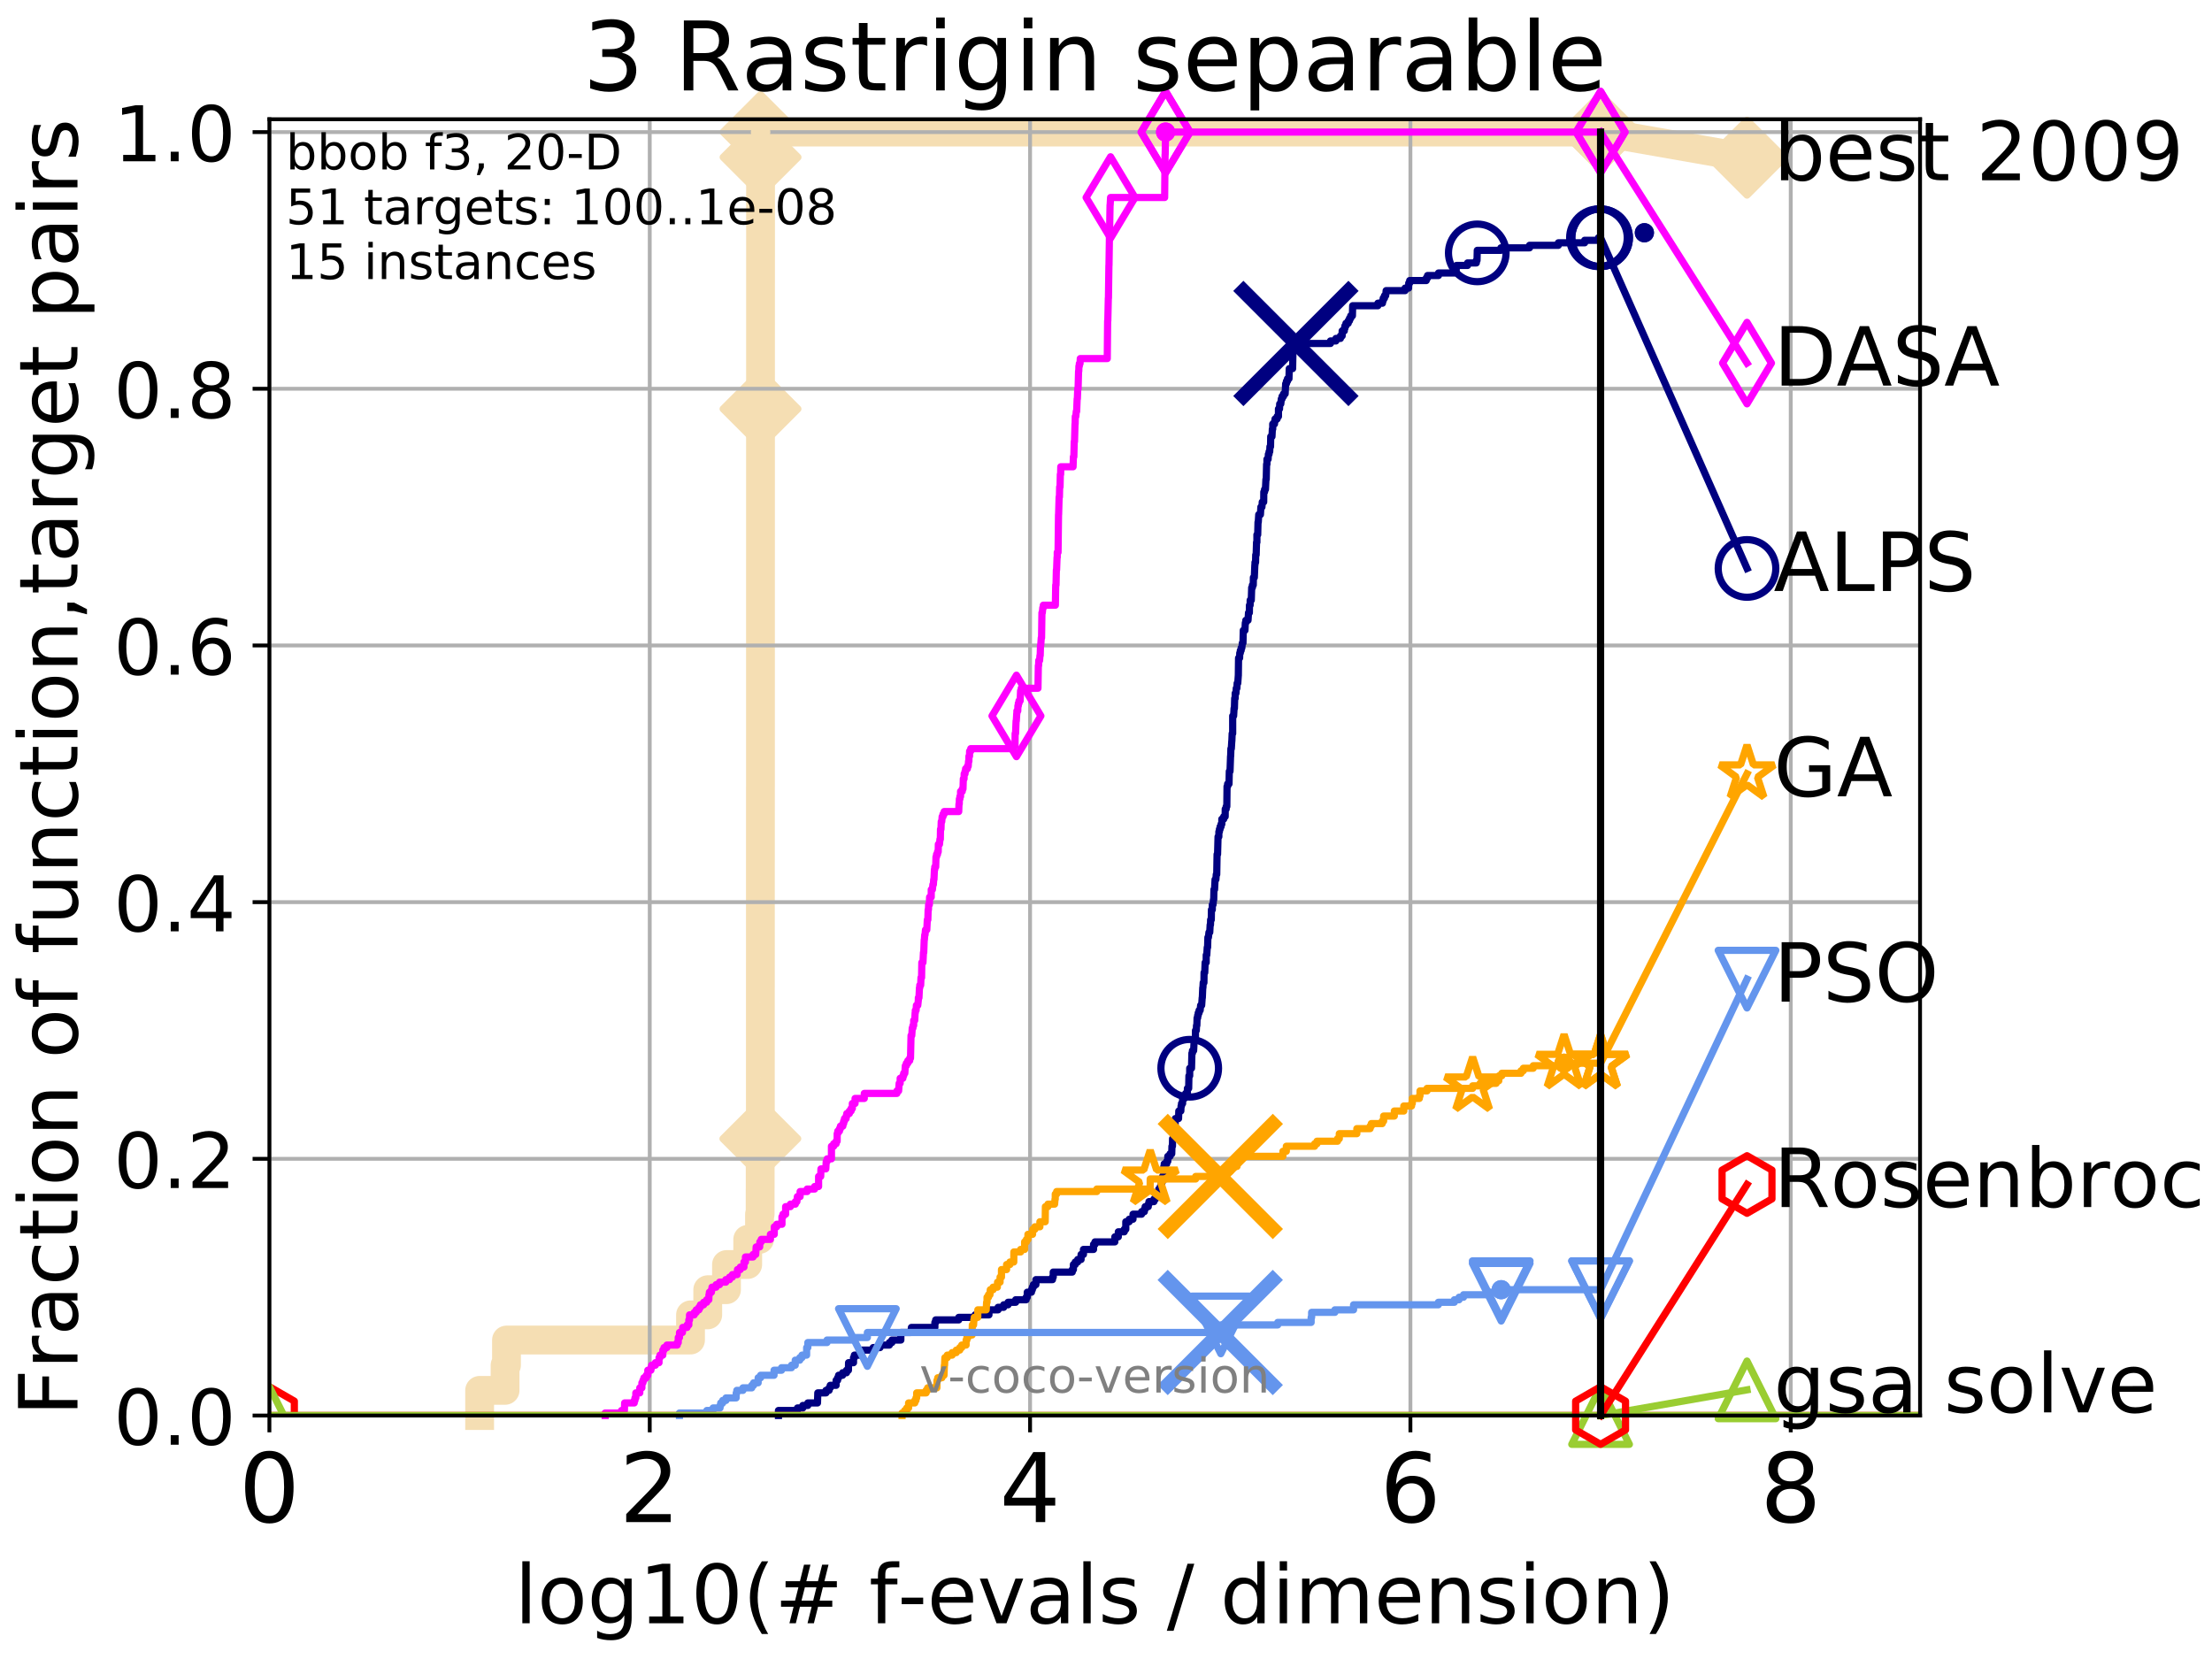 <?xml version="1.0" encoding="utf-8" standalone="no"?>
<!DOCTYPE svg PUBLIC "-//W3C//DTD SVG 1.1//EN"
  "http://www.w3.org/Graphics/SVG/1.1/DTD/svg11.dtd">
<!-- Created with matplotlib (http://matplotlib.org/) -->
<svg height="345.6pt" version="1.1" viewBox="0 0 460.8 345.6" width="460.8pt" xmlns="http://www.w3.org/2000/svg" xmlns:xlink="http://www.w3.org/1999/xlink">
 <defs>
  <style type="text/css">
*{stroke-linecap:butt;stroke-linejoin:round;}
  </style>
 </defs>
 <g id="figure_1">
  <g id="patch_1">
   <path d="M 0 345.6 
L 460.8 345.6 
L 460.8 0 
L 0 0 
z
" style="fill:#ffffff;"/>
  </g>
  <g id="axes_1">
   <g id="patch_2">
    <path d="M 56.12 294.88 
L 399.984 294.88 
L 399.984 24.84 
L 56.12 24.84 
z
" style="fill:#ffffff;"/>
   </g>
   <g id="line2d_1">
    <path d="M 99.916 294.88 
L 99.916 289.638 
L 105.216 289.638 
L 105.216 284.395 
L 105.511 284.395 
L 105.511 279.153 
L 143.847 279.153 
L 143.847 273.91 
L 147.435 273.91 
L 147.435 268.668 
L 151.342 268.668 
L 151.342 263.425 
L 155.762 263.425 
L 155.762 258.183 
L 158.222 258.183 
L 158.222 252.94 
L 158.352 252.94 
L 158.352 247.698 
L 158.361 247.698 
L 158.361 242.455 
L 158.379 242.455 
L 158.379 237.213 
L 158.394 237.213 
L 158.394 231.97 
L 158.397 231.97 
L 158.397 221.485 
L 158.399 221.485 
L 158.399 205.758 
L 158.401 205.758 
L 158.401 200.515 
L 158.403 200.515 
L 158.403 179.546 
L 158.408 179.546 
L 158.408 174.303 
L 158.41 174.303 
L 158.41 169.061 
L 158.412 169.061 
L 158.412 163.818 
L 158.417 163.818 
L 158.417 153.333 
L 158.419 153.333 
L 158.419 142.848 
L 158.421 142.848 
L 158.421 116.636 
L 158.424 116.636 
L 158.424 100.908 
L 158.426 100.908 
L 158.426 90.423 
L 158.428 90.423 
L 158.428 85.181 
L 158.43 85.181 
L 158.43 69.453 
L 158.433 69.453 
L 158.433 58.969 
L 158.435 58.969 
L 158.435 53.726 
L 158.437 53.726 
L 158.437 32.756 
L 158.439 32.756 
L 158.439 27.514 
L 333.43 27.514 
" style="fill:none;stroke:#f5deb3;stroke-linecap:square;stroke-width:6;"/>
   </g>
   <g id="line2d_2">
    <defs>
     <path d="M -0 7.778 
L 7.778 0 
L 0 -7.778 
L -7.778 -0 
z
" id="m05289188e9" style="stroke:#f5deb3;stroke-linejoin:miter;stroke-width:1.5;"/>
    </defs>
    <g>
     <use style="fill:#f5deb3;stroke:#f5deb3;stroke-linejoin:miter;stroke-width:1.5;" x="158.394" xlink:href="#m05289188e9" y="237.213"/>
     <use style="fill:#f5deb3;stroke:#f5deb3;stroke-linejoin:miter;stroke-width:1.5;" x="158.428" xlink:href="#m05289188e9" y="85.181"/>
     <use style="fill:#f5deb3;stroke:#f5deb3;stroke-linejoin:miter;stroke-width:1.5;" x="158.439" xlink:href="#m05289188e9" y="32.756"/>
     <use style="fill:#f5deb3;stroke:#f5deb3;stroke-linejoin:miter;stroke-width:1.5;" x="158.439" xlink:href="#m05289188e9" y="27.514"/>
     <use style="fill:#f5deb3;stroke:#f5deb3;stroke-linejoin:miter;stroke-width:1.5;" x="333.43" xlink:href="#m05289188e9" y="27.514"/>
    </g>
   </g>
   <g id="line2d_3">
    <path style="fill:none;stroke:#f5deb3;stroke-linecap:square;stroke-width:6;"/>
    <g/>
   </g>
   <g id="line2d_4">
    <path d="M 333.43 27.514 
L 363.934 32.861 
" style="fill:none;stroke:#f5deb3;stroke-linecap:square;stroke-width:6;"/>
    <g>
     <use style="fill:#f5deb3;stroke:#f5deb3;stroke-linejoin:miter;stroke-width:1.5;" x="333.43" xlink:href="#m05289188e9" y="27.514"/>
     <use style="fill:#f5deb3;stroke:#f5deb3;stroke-linejoin:miter;stroke-width:1.5;" x="363.934" xlink:href="#m05289188e9" y="32.861"/>
    </g>
   </g>
   <g id="matplotlib.axis_1">
    <g id="xtick_1">
     <g id="line2d_5">
      <path clip-path="url(#p166264b0ff)" d="M 56.12 294.88 
L 56.12 24.84 
" style="fill:none;stroke:#b0b0b0;stroke-linecap:square;stroke-width:0.8;"/>
     </g>
     <g id="line2d_6">
      <defs>
       <path d="M 0 0 
L 0 3.5 
" id="m6c2589a69e" style="stroke:#000000;stroke-width:0.8;"/>
      </defs>
      <g>
       <use style="stroke:#000000;stroke-width:0.8;" x="56.12" xlink:href="#m6c2589a69e" y="294.88"/>
      </g>
     </g>
     <g id="text_1">
      <!-- 0 -->
      <defs>
       <path d="M 31.781 66.406 
Q 24.172 66.406 20.328 58.906 
Q 16.5 51.422 16.5 36.375 
Q 16.5 21.391 20.328 13.891 
Q 24.172 6.391 31.781 6.391 
Q 39.453 6.391 43.281 13.891 
Q 47.125 21.391 47.125 36.375 
Q 47.125 51.422 43.281 58.906 
Q 39.453 66.406 31.781 66.406 
z
M 31.781 74.219 
Q 44.047 74.219 50.516 64.516 
Q 56.984 54.828 56.984 36.375 
Q 56.984 17.969 50.516 8.266 
Q 44.047 -1.422 31.781 -1.422 
Q 19.531 -1.422 13.062 8.266 
Q 6.594 17.969 6.594 36.375 
Q 6.594 54.828 13.062 64.516 
Q 19.531 74.219 31.781 74.219 
z
" id="DejaVuSans-30"/>
      </defs>
      <g transform="translate(49.758 317.077)scale(0.2 -0.2)">
       <use xlink:href="#DejaVuSans-30"/>
      </g>
     </g>
    </g>
    <g id="xtick_2">
     <g id="line2d_7">
      <path clip-path="url(#p166264b0ff)" d="M 135.351 294.88 
L 135.351 24.84 
" style="fill:none;stroke:#b0b0b0;stroke-linecap:square;stroke-width:0.8;"/>
     </g>
     <g id="line2d_8">
      <g>
       <use style="stroke:#000000;stroke-width:0.8;" x="135.351" xlink:href="#m6c2589a69e" y="294.88"/>
      </g>
     </g>
     <g id="text_2">
      <!-- 2 -->
      <defs>
       <path d="M 19.188 8.297 
L 53.609 8.297 
L 53.609 0 
L 7.328 0 
L 7.328 8.297 
Q 12.938 14.109 22.625 23.891 
Q 32.328 33.688 34.812 36.531 
Q 39.547 41.844 41.422 45.531 
Q 43.312 49.219 43.312 52.781 
Q 43.312 58.594 39.234 62.25 
Q 35.156 65.922 28.609 65.922 
Q 23.969 65.922 18.812 64.312 
Q 13.672 62.703 7.812 59.422 
L 7.812 69.391 
Q 13.766 71.781 18.938 73 
Q 24.125 74.219 28.422 74.219 
Q 39.75 74.219 46.484 68.547 
Q 53.219 62.891 53.219 53.422 
Q 53.219 48.922 51.531 44.891 
Q 49.859 40.875 45.406 35.406 
Q 44.188 33.984 37.641 27.219 
Q 31.109 20.453 19.188 8.297 
z
" id="DejaVuSans-32"/>
      </defs>
      <g transform="translate(128.989 317.077)scale(0.2 -0.2)">
       <use xlink:href="#DejaVuSans-32"/>
      </g>
     </g>
    </g>
    <g id="xtick_3">
     <g id="line2d_9">
      <path clip-path="url(#p166264b0ff)" d="M 214.583 294.88 
L 214.583 24.84 
" style="fill:none;stroke:#b0b0b0;stroke-linecap:square;stroke-width:0.8;"/>
     </g>
     <g id="line2d_10">
      <g>
       <use style="stroke:#000000;stroke-width:0.8;" x="214.583" xlink:href="#m6c2589a69e" y="294.88"/>
      </g>
     </g>
     <g id="text_3">
      <!-- 4 -->
      <defs>
       <path d="M 37.797 64.312 
L 12.891 25.391 
L 37.797 25.391 
z
M 35.203 72.906 
L 47.609 72.906 
L 47.609 25.391 
L 58.016 25.391 
L 58.016 17.188 
L 47.609 17.188 
L 47.609 0 
L 37.797 0 
L 37.797 17.188 
L 4.891 17.188 
L 4.891 26.703 
z
" id="DejaVuSans-34"/>
      </defs>
      <g transform="translate(208.22 317.077)scale(0.2 -0.2)">
       <use xlink:href="#DejaVuSans-34"/>
      </g>
     </g>
    </g>
    <g id="xtick_4">
     <g id="line2d_11">
      <path clip-path="url(#p166264b0ff)" d="M 293.814 294.88 
L 293.814 24.84 
" style="fill:none;stroke:#b0b0b0;stroke-linecap:square;stroke-width:0.8;"/>
     </g>
     <g id="line2d_12">
      <g>
       <use style="stroke:#000000;stroke-width:0.8;" x="293.814" xlink:href="#m6c2589a69e" y="294.88"/>
      </g>
     </g>
     <g id="text_4">
      <!-- 6 -->
      <defs>
       <path d="M 33.016 40.375 
Q 26.375 40.375 22.484 35.828 
Q 18.609 31.297 18.609 23.391 
Q 18.609 15.531 22.484 10.953 
Q 26.375 6.391 33.016 6.391 
Q 39.656 6.391 43.531 10.953 
Q 47.406 15.531 47.406 23.391 
Q 47.406 31.297 43.531 35.828 
Q 39.656 40.375 33.016 40.375 
z
M 52.594 71.297 
L 52.594 62.312 
Q 48.875 64.062 45.094 64.984 
Q 41.312 65.922 37.594 65.922 
Q 27.828 65.922 22.672 59.328 
Q 17.531 52.734 16.797 39.406 
Q 19.672 43.656 24.016 45.922 
Q 28.375 48.188 33.594 48.188 
Q 44.578 48.188 50.953 41.516 
Q 57.328 34.859 57.328 23.391 
Q 57.328 12.156 50.688 5.359 
Q 44.047 -1.422 33.016 -1.422 
Q 20.359 -1.422 13.672 8.266 
Q 6.984 17.969 6.984 36.375 
Q 6.984 53.656 15.188 63.938 
Q 23.391 74.219 37.203 74.219 
Q 40.922 74.219 44.703 73.484 
Q 48.484 72.75 52.594 71.297 
z
" id="DejaVuSans-36"/>
      </defs>
      <g transform="translate(287.452 317.077)scale(0.2 -0.2)">
       <use xlink:href="#DejaVuSans-36"/>
      </g>
     </g>
    </g>
    <g id="xtick_5">
     <g id="line2d_13">
      <path clip-path="url(#p166264b0ff)" d="M 373.045 294.88 
L 373.045 24.84 
" style="fill:none;stroke:#b0b0b0;stroke-linecap:square;stroke-width:0.8;"/>
     </g>
     <g id="line2d_14">
      <g>
       <use style="stroke:#000000;stroke-width:0.8;" x="373.045" xlink:href="#m6c2589a69e" y="294.88"/>
      </g>
     </g>
     <g id="text_5">
      <!-- 8 -->
      <defs>
       <path d="M 31.781 34.625 
Q 24.75 34.625 20.719 30.859 
Q 16.703 27.094 16.703 20.516 
Q 16.703 13.922 20.719 10.156 
Q 24.75 6.391 31.781 6.391 
Q 38.812 6.391 42.859 10.172 
Q 46.922 13.969 46.922 20.516 
Q 46.922 27.094 42.891 30.859 
Q 38.875 34.625 31.781 34.625 
z
M 21.922 38.812 
Q 15.578 40.375 12.031 44.719 
Q 8.5 49.078 8.5 55.328 
Q 8.5 64.062 14.719 69.141 
Q 20.953 74.219 31.781 74.219 
Q 42.672 74.219 48.875 69.141 
Q 55.078 64.062 55.078 55.328 
Q 55.078 49.078 51.531 44.719 
Q 48 40.375 41.703 38.812 
Q 48.828 37.156 52.797 32.312 
Q 56.781 27.484 56.781 20.516 
Q 56.781 9.906 50.312 4.234 
Q 43.844 -1.422 31.781 -1.422 
Q 19.734 -1.422 13.25 4.234 
Q 6.781 9.906 6.781 20.516 
Q 6.781 27.484 10.781 32.312 
Q 14.797 37.156 21.922 38.812 
z
M 18.312 54.391 
Q 18.312 48.734 21.844 45.562 
Q 25.391 42.391 31.781 42.391 
Q 38.141 42.391 41.719 45.562 
Q 45.312 48.734 45.312 54.391 
Q 45.312 60.062 41.719 63.234 
Q 38.141 66.406 31.781 66.406 
Q 25.391 66.406 21.844 63.234 
Q 18.312 60.062 18.312 54.391 
z
" id="DejaVuSans-38"/>
      </defs>
      <g transform="translate(366.683 317.077)scale(0.2 -0.2)">
       <use xlink:href="#DejaVuSans-38"/>
      </g>
     </g>
    </g>
    <g id="text_6">
     <!-- log10(# f-evals / dimension) -->
     <defs>
      <path d="M 9.422 75.984 
L 18.406 75.984 
L 18.406 0 
L 9.422 0 
z
" id="DejaVuSans-6c"/>
      <path d="M 30.609 48.391 
Q 23.391 48.391 19.188 42.75 
Q 14.984 37.109 14.984 27.297 
Q 14.984 17.484 19.156 11.844 
Q 23.344 6.203 30.609 6.203 
Q 37.797 6.203 41.984 11.859 
Q 46.188 17.531 46.188 27.297 
Q 46.188 37.016 41.984 42.703 
Q 37.797 48.391 30.609 48.391 
z
M 30.609 56 
Q 42.328 56 49.016 48.375 
Q 55.719 40.766 55.719 27.297 
Q 55.719 13.875 49.016 6.219 
Q 42.328 -1.422 30.609 -1.422 
Q 18.844 -1.422 12.172 6.219 
Q 5.516 13.875 5.516 27.297 
Q 5.516 40.766 12.172 48.375 
Q 18.844 56 30.609 56 
z
" id="DejaVuSans-6f"/>
      <path d="M 45.406 27.984 
Q 45.406 37.75 41.375 43.109 
Q 37.359 48.484 30.078 48.484 
Q 22.859 48.484 18.828 43.109 
Q 14.797 37.75 14.797 27.984 
Q 14.797 18.266 18.828 12.891 
Q 22.859 7.516 30.078 7.516 
Q 37.359 7.516 41.375 12.891 
Q 45.406 18.266 45.406 27.984 
z
M 54.391 6.781 
Q 54.391 -7.172 48.188 -13.984 
Q 42 -20.797 29.203 -20.797 
Q 24.469 -20.797 20.266 -20.094 
Q 16.062 -19.391 12.109 -17.922 
L 12.109 -9.188 
Q 16.062 -11.328 19.922 -12.344 
Q 23.781 -13.375 27.781 -13.375 
Q 36.625 -13.375 41.016 -8.766 
Q 45.406 -4.156 45.406 5.172 
L 45.406 9.625 
Q 42.625 4.781 38.281 2.391 
Q 33.938 0 27.875 0 
Q 17.828 0 11.672 7.656 
Q 5.516 15.328 5.516 27.984 
Q 5.516 40.672 11.672 48.328 
Q 17.828 56 27.875 56 
Q 33.938 56 38.281 53.609 
Q 42.625 51.219 45.406 46.391 
L 45.406 54.688 
L 54.391 54.688 
z
" id="DejaVuSans-67"/>
      <path d="M 12.406 8.297 
L 28.516 8.297 
L 28.516 63.922 
L 10.984 60.406 
L 10.984 69.391 
L 28.422 72.906 
L 38.281 72.906 
L 38.281 8.297 
L 54.391 8.297 
L 54.391 0 
L 12.406 0 
z
" id="DejaVuSans-31"/>
      <path d="M 31 75.875 
Q 24.469 64.656 21.281 53.656 
Q 18.109 42.672 18.109 31.391 
Q 18.109 20.125 21.312 9.062 
Q 24.516 -2 31 -13.188 
L 23.188 -13.188 
Q 15.875 -1.703 12.234 9.375 
Q 8.594 20.453 8.594 31.391 
Q 8.594 42.281 12.203 53.312 
Q 15.828 64.359 23.188 75.875 
z
" id="DejaVuSans-28"/>
      <path d="M 51.125 44 
L 36.922 44 
L 32.812 27.688 
L 47.125 27.688 
z
M 43.797 71.781 
L 38.719 51.516 
L 52.984 51.516 
L 58.109 71.781 
L 65.922 71.781 
L 60.891 51.516 
L 76.125 51.516 
L 76.125 44 
L 58.984 44 
L 54.984 27.688 
L 70.516 27.688 
L 70.516 20.219 
L 53.078 20.219 
L 48 0 
L 40.188 0 
L 45.219 20.219 
L 30.906 20.219 
L 25.875 0 
L 18.016 0 
L 23.094 20.219 
L 7.719 20.219 
L 7.719 27.688 
L 24.906 27.688 
L 29 44 
L 13.281 44 
L 13.281 51.516 
L 30.906 51.516 
L 35.891 71.781 
z
" id="DejaVuSans-23"/>
      <path id="DejaVuSans-20"/>
      <path d="M 37.109 75.984 
L 37.109 68.5 
L 28.516 68.5 
Q 23.688 68.5 21.797 66.547 
Q 19.922 64.594 19.922 59.516 
L 19.922 54.688 
L 34.719 54.688 
L 34.719 47.703 
L 19.922 47.703 
L 19.922 0 
L 10.891 0 
L 10.891 47.703 
L 2.297 47.703 
L 2.297 54.688 
L 10.891 54.688 
L 10.891 58.5 
Q 10.891 67.625 15.141 71.797 
Q 19.391 75.984 28.609 75.984 
z
" id="DejaVuSans-66"/>
      <path d="M 4.891 31.391 
L 31.203 31.391 
L 31.203 23.391 
L 4.891 23.391 
z
" id="DejaVuSans-2d"/>
      <path d="M 56.203 29.594 
L 56.203 25.203 
L 14.891 25.203 
Q 15.484 15.922 20.484 11.062 
Q 25.484 6.203 34.422 6.203 
Q 39.594 6.203 44.453 7.469 
Q 49.312 8.734 54.109 11.281 
L 54.109 2.781 
Q 49.266 0.734 44.188 -0.344 
Q 39.109 -1.422 33.891 -1.422 
Q 20.797 -1.422 13.156 6.188 
Q 5.516 13.812 5.516 26.812 
Q 5.516 40.234 12.766 48.109 
Q 20.016 56 32.328 56 
Q 43.359 56 49.781 48.891 
Q 56.203 41.797 56.203 29.594 
z
M 47.219 32.234 
Q 47.125 39.594 43.094 43.984 
Q 39.062 48.391 32.422 48.391 
Q 24.906 48.391 20.391 44.141 
Q 15.875 39.891 15.188 32.172 
z
" id="DejaVuSans-65"/>
      <path d="M 2.984 54.688 
L 12.5 54.688 
L 29.594 8.797 
L 46.688 54.688 
L 56.203 54.688 
L 35.688 0 
L 23.484 0 
z
" id="DejaVuSans-76"/>
      <path d="M 34.281 27.484 
Q 23.391 27.484 19.188 25 
Q 14.984 22.516 14.984 16.5 
Q 14.984 11.719 18.141 8.906 
Q 21.297 6.109 26.703 6.109 
Q 34.188 6.109 38.703 11.406 
Q 43.219 16.703 43.219 25.484 
L 43.219 27.484 
z
M 52.203 31.203 
L 52.203 0 
L 43.219 0 
L 43.219 8.297 
Q 40.141 3.328 35.547 0.953 
Q 30.953 -1.422 24.312 -1.422 
Q 15.922 -1.422 10.953 3.297 
Q 6 8.016 6 15.922 
Q 6 25.141 12.172 29.828 
Q 18.359 34.516 30.609 34.516 
L 43.219 34.516 
L 43.219 35.406 
Q 43.219 41.609 39.141 45 
Q 35.062 48.391 27.688 48.391 
Q 23 48.391 18.547 47.266 
Q 14.109 46.141 10.016 43.891 
L 10.016 52.203 
Q 14.938 54.109 19.578 55.047 
Q 24.219 56 28.609 56 
Q 40.484 56 46.344 49.844 
Q 52.203 43.703 52.203 31.203 
z
" id="DejaVuSans-61"/>
      <path d="M 44.281 53.078 
L 44.281 44.578 
Q 40.484 46.531 36.375 47.5 
Q 32.281 48.484 27.875 48.484 
Q 21.188 48.484 17.844 46.438 
Q 14.5 44.391 14.5 40.281 
Q 14.5 37.156 16.891 35.375 
Q 19.281 33.594 26.516 31.984 
L 29.594 31.297 
Q 39.156 29.25 43.188 25.516 
Q 47.219 21.781 47.219 15.094 
Q 47.219 7.469 41.188 3.016 
Q 35.156 -1.422 24.609 -1.422 
Q 20.219 -1.422 15.453 -0.562 
Q 10.688 0.297 5.422 2 
L 5.422 11.281 
Q 10.406 8.688 15.234 7.391 
Q 20.062 6.109 24.812 6.109 
Q 31.156 6.109 34.562 8.281 
Q 37.984 10.453 37.984 14.406 
Q 37.984 18.062 35.516 20.016 
Q 33.062 21.969 24.703 23.781 
L 21.578 24.516 
Q 13.234 26.266 9.516 29.906 
Q 5.812 33.547 5.812 39.891 
Q 5.812 47.609 11.281 51.797 
Q 16.75 56 26.812 56 
Q 31.781 56 36.172 55.266 
Q 40.578 54.547 44.281 53.078 
z
" id="DejaVuSans-73"/>
      <path d="M 25.391 72.906 
L 33.688 72.906 
L 8.297 -9.281 
L 0 -9.281 
z
" id="DejaVuSans-2f"/>
      <path d="M 45.406 46.391 
L 45.406 75.984 
L 54.391 75.984 
L 54.391 0 
L 45.406 0 
L 45.406 8.203 
Q 42.578 3.328 38.25 0.953 
Q 33.938 -1.422 27.875 -1.422 
Q 17.969 -1.422 11.734 6.484 
Q 5.516 14.406 5.516 27.297 
Q 5.516 40.188 11.734 48.094 
Q 17.969 56 27.875 56 
Q 33.938 56 38.25 53.625 
Q 42.578 51.266 45.406 46.391 
z
M 14.797 27.297 
Q 14.797 17.391 18.875 11.75 
Q 22.953 6.109 30.078 6.109 
Q 37.203 6.109 41.297 11.75 
Q 45.406 17.391 45.406 27.297 
Q 45.406 37.203 41.297 42.844 
Q 37.203 48.484 30.078 48.484 
Q 22.953 48.484 18.875 42.844 
Q 14.797 37.203 14.797 27.297 
z
" id="DejaVuSans-64"/>
      <path d="M 9.422 54.688 
L 18.406 54.688 
L 18.406 0 
L 9.422 0 
z
M 9.422 75.984 
L 18.406 75.984 
L 18.406 64.594 
L 9.422 64.594 
z
" id="DejaVuSans-69"/>
      <path d="M 52 44.188 
Q 55.375 50.25 60.062 53.125 
Q 64.75 56 71.094 56 
Q 79.641 56 84.281 50.016 
Q 88.922 44.047 88.922 33.016 
L 88.922 0 
L 79.891 0 
L 79.891 32.719 
Q 79.891 40.578 77.094 44.375 
Q 74.312 48.188 68.609 48.188 
Q 61.625 48.188 57.562 43.547 
Q 53.516 38.922 53.516 30.906 
L 53.516 0 
L 44.484 0 
L 44.484 32.719 
Q 44.484 40.625 41.703 44.406 
Q 38.922 48.188 33.109 48.188 
Q 26.219 48.188 22.156 43.531 
Q 18.109 38.875 18.109 30.906 
L 18.109 0 
L 9.078 0 
L 9.078 54.688 
L 18.109 54.688 
L 18.109 46.188 
Q 21.188 51.219 25.484 53.609 
Q 29.781 56 35.688 56 
Q 41.656 56 45.828 52.969 
Q 50 49.953 52 44.188 
z
" id="DejaVuSans-6d"/>
      <path d="M 54.891 33.016 
L 54.891 0 
L 45.906 0 
L 45.906 32.719 
Q 45.906 40.484 42.875 44.328 
Q 39.844 48.188 33.797 48.188 
Q 26.516 48.188 22.312 43.547 
Q 18.109 38.922 18.109 30.906 
L 18.109 0 
L 9.078 0 
L 9.078 54.688 
L 18.109 54.688 
L 18.109 46.188 
Q 21.344 51.125 25.703 53.562 
Q 30.078 56 35.797 56 
Q 45.219 56 50.047 50.172 
Q 54.891 44.344 54.891 33.016 
z
" id="DejaVuSans-6e"/>
      <path d="M 8.016 75.875 
L 15.828 75.875 
Q 23.141 64.359 26.781 53.312 
Q 30.422 42.281 30.422 31.391 
Q 30.422 20.453 26.781 9.375 
Q 23.141 -1.703 15.828 -13.188 
L 8.016 -13.188 
Q 14.5 -2 17.703 9.062 
Q 20.906 20.125 20.906 31.391 
Q 20.906 42.672 17.703 53.656 
Q 14.5 64.656 8.016 75.875 
z
" id="DejaVuSans-29"/>
     </defs>
     <g transform="translate(107.211 338.154)scale(0.17 -0.17)">
      <use xlink:href="#DejaVuSans-6c"/>
      <use x="27.783" xlink:href="#DejaVuSans-6f"/>
      <use x="88.965" xlink:href="#DejaVuSans-67"/>
      <use x="152.441" xlink:href="#DejaVuSans-31"/>
      <use x="216.064" xlink:href="#DejaVuSans-30"/>
      <use x="279.688" xlink:href="#DejaVuSans-28"/>
      <use x="318.701" xlink:href="#DejaVuSans-23"/>
      <use x="402.49" xlink:href="#DejaVuSans-20"/>
      <use x="434.277" xlink:href="#DejaVuSans-66"/>
      <use x="469.404" xlink:href="#DejaVuSans-2d"/>
      <use x="505.488" xlink:href="#DejaVuSans-65"/>
      <use x="567.012" xlink:href="#DejaVuSans-76"/>
      <use x="626.191" xlink:href="#DejaVuSans-61"/>
      <use x="687.471" xlink:href="#DejaVuSans-6c"/>
      <use x="715.254" xlink:href="#DejaVuSans-73"/>
      <use x="767.354" xlink:href="#DejaVuSans-20"/>
      <use x="799.141" xlink:href="#DejaVuSans-2f"/>
      <use x="832.832" xlink:href="#DejaVuSans-20"/>
      <use x="864.619" xlink:href="#DejaVuSans-64"/>
      <use x="928.096" xlink:href="#DejaVuSans-69"/>
      <use x="955.879" xlink:href="#DejaVuSans-6d"/>
      <use x="1053.291" xlink:href="#DejaVuSans-65"/>
      <use x="1114.814" xlink:href="#DejaVuSans-6e"/>
      <use x="1178.193" xlink:href="#DejaVuSans-73"/>
      <use x="1230.293" xlink:href="#DejaVuSans-69"/>
      <use x="1258.076" xlink:href="#DejaVuSans-6f"/>
      <use x="1319.258" xlink:href="#DejaVuSans-6e"/>
      <use x="1382.637" xlink:href="#DejaVuSans-29"/>
     </g>
    </g>
   </g>
   <g id="matplotlib.axis_2">
    <g id="ytick_1">
     <g id="line2d_15">
      <path clip-path="url(#p166264b0ff)" d="M 56.12 294.88 
L 399.984 294.88 
" style="fill:none;stroke:#b0b0b0;stroke-linecap:square;stroke-width:0.8;"/>
     </g>
     <g id="line2d_16">
      <defs>
       <path d="M 0 0 
L -3.5 0 
" id="m324bc9c6bd" style="stroke:#000000;stroke-width:0.8;"/>
      </defs>
      <g>
       <use style="stroke:#000000;stroke-width:0.8;" x="56.12" xlink:href="#m324bc9c6bd" y="294.88"/>
      </g>
     </g>
     <g id="text_7">
      <!-- 0.0 -->
      <defs>
       <path d="M 10.688 12.406 
L 21 12.406 
L 21 0 
L 10.688 0 
z
" id="DejaVuSans-2e"/>
      </defs>
      <g transform="translate(23.675 300.959)scale(0.16 -0.16)">
       <use xlink:href="#DejaVuSans-30"/>
       <use x="63.623" xlink:href="#DejaVuSans-2e"/>
       <use x="95.41" xlink:href="#DejaVuSans-30"/>
      </g>
     </g>
    </g>
    <g id="ytick_2">
     <g id="line2d_17">
      <path clip-path="url(#p166264b0ff)" d="M 56.12 241.407 
L 399.984 241.407 
" style="fill:none;stroke:#b0b0b0;stroke-linecap:square;stroke-width:0.8;"/>
     </g>
     <g id="line2d_18">
      <g>
       <use style="stroke:#000000;stroke-width:0.8;" x="56.12" xlink:href="#m324bc9c6bd" y="241.407"/>
      </g>
     </g>
     <g id="text_8">
      <!-- 0.2 -->
      <g transform="translate(23.675 247.485)scale(0.16 -0.16)">
       <use xlink:href="#DejaVuSans-30"/>
       <use x="63.623" xlink:href="#DejaVuSans-2e"/>
       <use x="95.41" xlink:href="#DejaVuSans-32"/>
      </g>
     </g>
    </g>
    <g id="ytick_3">
     <g id="line2d_19">
      <path clip-path="url(#p166264b0ff)" d="M 56.12 187.933 
L 399.984 187.933 
" style="fill:none;stroke:#b0b0b0;stroke-linecap:square;stroke-width:0.8;"/>
     </g>
     <g id="line2d_20">
      <g>
       <use style="stroke:#000000;stroke-width:0.8;" x="56.12" xlink:href="#m324bc9c6bd" y="187.933"/>
      </g>
     </g>
     <g id="text_9">
      <!-- 0.4 -->
      <g transform="translate(23.675 194.012)scale(0.16 -0.16)">
       <use xlink:href="#DejaVuSans-30"/>
       <use x="63.623" xlink:href="#DejaVuSans-2e"/>
       <use x="95.41" xlink:href="#DejaVuSans-34"/>
      </g>
     </g>
    </g>
    <g id="ytick_4">
     <g id="line2d_21">
      <path clip-path="url(#p166264b0ff)" d="M 56.12 134.46 
L 399.984 134.46 
" style="fill:none;stroke:#b0b0b0;stroke-linecap:square;stroke-width:0.8;"/>
     </g>
     <g id="line2d_22">
      <g>
       <use style="stroke:#000000;stroke-width:0.8;" x="56.12" xlink:href="#m324bc9c6bd" y="134.46"/>
      </g>
     </g>
     <g id="text_10">
      <!-- 0.6 -->
      <g transform="translate(23.675 140.539)scale(0.16 -0.16)">
       <use xlink:href="#DejaVuSans-30"/>
       <use x="63.623" xlink:href="#DejaVuSans-2e"/>
       <use x="95.41" xlink:href="#DejaVuSans-36"/>
      </g>
     </g>
    </g>
    <g id="ytick_5">
     <g id="line2d_23">
      <path clip-path="url(#p166264b0ff)" d="M 56.12 80.987 
L 399.984 80.987 
" style="fill:none;stroke:#b0b0b0;stroke-linecap:square;stroke-width:0.8;"/>
     </g>
     <g id="line2d_24">
      <g>
       <use style="stroke:#000000;stroke-width:0.8;" x="56.12" xlink:href="#m324bc9c6bd" y="80.987"/>
      </g>
     </g>
     <g id="text_11">
      <!-- 0.8 -->
      <g transform="translate(23.675 87.066)scale(0.16 -0.16)">
       <use xlink:href="#DejaVuSans-30"/>
       <use x="63.623" xlink:href="#DejaVuSans-2e"/>
       <use x="95.41" xlink:href="#DejaVuSans-38"/>
      </g>
     </g>
    </g>
    <g id="ytick_6">
     <g id="line2d_25">
      <path clip-path="url(#p166264b0ff)" d="M 56.12 27.514 
L 399.984 27.514 
" style="fill:none;stroke:#b0b0b0;stroke-linecap:square;stroke-width:0.8;"/>
     </g>
     <g id="line2d_26">
      <g>
       <use style="stroke:#000000;stroke-width:0.8;" x="56.12" xlink:href="#m324bc9c6bd" y="27.514"/>
      </g>
     </g>
     <g id="text_12">
      <!-- 1.0 -->
      <g transform="translate(23.675 33.592)scale(0.16 -0.16)">
       <use xlink:href="#DejaVuSans-31"/>
       <use x="63.623" xlink:href="#DejaVuSans-2e"/>
       <use x="95.41" xlink:href="#DejaVuSans-30"/>
      </g>
     </g>
    </g>
    <g id="text_13">
     <!-- Fraction of function,target pairs -->
     <defs>
      <path d="M 9.812 72.906 
L 51.703 72.906 
L 51.703 64.594 
L 19.672 64.594 
L 19.672 43.109 
L 48.578 43.109 
L 48.578 34.812 
L 19.672 34.812 
L 19.672 0 
L 9.812 0 
z
" id="DejaVuSans-46"/>
      <path d="M 41.109 46.297 
Q 39.594 47.172 37.812 47.578 
Q 36.031 48 33.891 48 
Q 26.266 48 22.188 43.047 
Q 18.109 38.094 18.109 28.812 
L 18.109 0 
L 9.078 0 
L 9.078 54.688 
L 18.109 54.688 
L 18.109 46.188 
Q 20.953 51.172 25.484 53.578 
Q 30.031 56 36.531 56 
Q 37.453 56 38.578 55.875 
Q 39.703 55.766 41.062 55.516 
z
" id="DejaVuSans-72"/>
      <path d="M 48.781 52.594 
L 48.781 44.188 
Q 44.969 46.297 41.141 47.344 
Q 37.312 48.391 33.406 48.391 
Q 24.656 48.391 19.812 42.844 
Q 14.984 37.312 14.984 27.297 
Q 14.984 17.281 19.812 11.734 
Q 24.656 6.203 33.406 6.203 
Q 37.312 6.203 41.141 7.25 
Q 44.969 8.297 48.781 10.406 
L 48.781 2.094 
Q 45.016 0.344 40.984 -0.531 
Q 36.969 -1.422 32.422 -1.422 
Q 20.062 -1.422 12.781 6.344 
Q 5.516 14.109 5.516 27.297 
Q 5.516 40.672 12.859 48.328 
Q 20.219 56 33.016 56 
Q 37.156 56 41.109 55.141 
Q 45.062 54.297 48.781 52.594 
z
" id="DejaVuSans-63"/>
      <path d="M 18.312 70.219 
L 18.312 54.688 
L 36.812 54.688 
L 36.812 47.703 
L 18.312 47.703 
L 18.312 18.016 
Q 18.312 11.328 20.141 9.422 
Q 21.969 7.516 27.594 7.516 
L 36.812 7.516 
L 36.812 0 
L 27.594 0 
Q 17.188 0 13.234 3.875 
Q 9.281 7.766 9.281 18.016 
L 9.281 47.703 
L 2.688 47.703 
L 2.688 54.688 
L 9.281 54.688 
L 9.281 70.219 
z
" id="DejaVuSans-74"/>
      <path d="M 8.5 21.578 
L 8.5 54.688 
L 17.484 54.688 
L 17.484 21.922 
Q 17.484 14.156 20.5 10.266 
Q 23.531 6.391 29.594 6.391 
Q 36.859 6.391 41.078 11.031 
Q 45.312 15.672 45.312 23.688 
L 45.312 54.688 
L 54.297 54.688 
L 54.297 0 
L 45.312 0 
L 45.312 8.406 
Q 42.047 3.422 37.719 1 
Q 33.406 -1.422 27.688 -1.422 
Q 18.266 -1.422 13.375 4.438 
Q 8.5 10.297 8.5 21.578 
z
M 31.109 56 
z
" id="DejaVuSans-75"/>
      <path d="M 11.719 12.406 
L 22.016 12.406 
L 22.016 4 
L 14.016 -11.625 
L 7.719 -11.625 
L 11.719 4 
z
" id="DejaVuSans-2c"/>
      <path d="M 18.109 8.203 
L 18.109 -20.797 
L 9.078 -20.797 
L 9.078 54.688 
L 18.109 54.688 
L 18.109 46.391 
Q 20.953 51.266 25.266 53.625 
Q 29.594 56 35.594 56 
Q 45.562 56 51.781 48.094 
Q 58.016 40.188 58.016 27.297 
Q 58.016 14.406 51.781 6.484 
Q 45.562 -1.422 35.594 -1.422 
Q 29.594 -1.422 25.266 0.953 
Q 20.953 3.328 18.109 8.203 
z
M 48.688 27.297 
Q 48.688 37.203 44.609 42.844 
Q 40.531 48.484 33.406 48.484 
Q 26.266 48.484 22.188 42.844 
Q 18.109 37.203 18.109 27.297 
Q 18.109 17.391 22.188 11.75 
Q 26.266 6.109 33.406 6.109 
Q 40.531 6.109 44.609 11.75 
Q 48.688 17.391 48.688 27.297 
z
" id="DejaVuSans-70"/>
     </defs>
     <g transform="translate(16.14 294.999)rotate(-90)scale(0.17 -0.17)">
      <use xlink:href="#DejaVuSans-46"/>
      <use x="57.41" xlink:href="#DejaVuSans-72"/>
      <use x="98.523" xlink:href="#DejaVuSans-61"/>
      <use x="159.803" xlink:href="#DejaVuSans-63"/>
      <use x="214.783" xlink:href="#DejaVuSans-74"/>
      <use x="253.992" xlink:href="#DejaVuSans-69"/>
      <use x="281.775" xlink:href="#DejaVuSans-6f"/>
      <use x="342.957" xlink:href="#DejaVuSans-6e"/>
      <use x="406.336" xlink:href="#DejaVuSans-20"/>
      <use x="438.123" xlink:href="#DejaVuSans-6f"/>
      <use x="499.305" xlink:href="#DejaVuSans-66"/>
      <use x="534.51" xlink:href="#DejaVuSans-20"/>
      <use x="566.297" xlink:href="#DejaVuSans-66"/>
      <use x="601.502" xlink:href="#DejaVuSans-75"/>
      <use x="664.881" xlink:href="#DejaVuSans-6e"/>
      <use x="728.26" xlink:href="#DejaVuSans-63"/>
      <use x="783.24" xlink:href="#DejaVuSans-74"/>
      <use x="822.449" xlink:href="#DejaVuSans-69"/>
      <use x="850.232" xlink:href="#DejaVuSans-6f"/>
      <use x="911.414" xlink:href="#DejaVuSans-6e"/>
      <use x="974.793" xlink:href="#DejaVuSans-2c"/>
      <use x="1006.58" xlink:href="#DejaVuSans-74"/>
      <use x="1045.789" xlink:href="#DejaVuSans-61"/>
      <use x="1107.068" xlink:href="#DejaVuSans-72"/>
      <use x="1148.166" xlink:href="#DejaVuSans-67"/>
      <use x="1211.643" xlink:href="#DejaVuSans-65"/>
      <use x="1273.166" xlink:href="#DejaVuSans-74"/>
      <use x="1312.375" xlink:href="#DejaVuSans-20"/>
      <use x="1344.162" xlink:href="#DejaVuSans-70"/>
      <use x="1407.639" xlink:href="#DejaVuSans-61"/>
      <use x="1468.918" xlink:href="#DejaVuSans-69"/>
      <use x="1496.701" xlink:href="#DejaVuSans-72"/>
      <use x="1537.814" xlink:href="#DejaVuSans-73"/>
     </g>
    </g>
   </g>
   <g id="line2d_27">
    <defs>
     <path d="M 0 1.5 
C 0.398 1.5 0.779 1.342 1.061 1.061 
C 1.342 0.779 1.5 0.398 1.5 0 
C 1.5 -0.398 1.342 -0.779 1.061 -1.061 
C 0.779 -1.342 0.398 -1.5 0 -1.5 
C -0.398 -1.5 -0.779 -1.342 -1.061 -1.061 
C -1.342 -0.779 -1.5 -0.398 -1.5 0 
C -1.5 0.398 -1.342 0.779 -1.061 1.061 
C -0.779 1.342 -0.398 1.5 0 1.5 
z
" id="m0febe22598" style="stroke:#f5deb3;"/>
    </defs>
    <g>
     <use style="fill:#f5deb3;stroke:#f5deb3;" x="158.439" xlink:href="#m0febe22598" y="27.514"/>
     <use style="fill:#f5deb3;stroke:#f5deb3;" x="158.439" xlink:href="#m0febe22598" y="27.514"/>
    </g>
   </g>
   <g id="line2d_28">
    <defs>
     <path d="M 0 1.5 
C 0.398 1.5 0.779 1.342 1.061 1.061 
C 1.342 0.779 1.5 0.398 1.5 0 
C 1.5 -0.398 1.342 -0.779 1.061 -1.061 
C 0.779 -1.342 0.398 -1.5 0 -1.5 
C -0.398 -1.5 -0.779 -1.342 -1.061 -1.061 
C -1.342 -0.779 -1.5 -0.398 -1.5 0 
C -1.5 0.398 -1.342 0.779 -1.061 1.061 
C -0.779 1.342 -0.398 1.5 0 1.5 
z
" id="mccea0b120e" style="stroke:#000080;"/>
    </defs>
    <g>
     <use style="fill:#000080;stroke:#000080;" x="342.556" xlink:href="#mccea0b120e" y="48.484"/>
     <use style="fill:#000080;stroke:#000080;" x="342.556" xlink:href="#mccea0b120e" y="48.484"/>
    </g>
   </g>
   <g id="line2d_29">
    <path d="M 162.164 294.88 
L 162.164 293.832 
L 166.125 293.832 
L 166.125 293.307 
L 167.238 293.307 
L 167.238 292.783 
L 168.284 292.783 
L 168.284 292.259 
L 170.298 292.259 
L 170.363 290.162 
L 172.064 290.162 
L 172.064 289.638 
L 172.718 289.638 
L 172.718 289.113 
L 172.955 289.113 
L 172.955 288.589 
L 174.179 288.589 
L 174.179 287.541 
L 174.488 287.541 
L 174.488 287.016 
L 174.696 287.016 
L 174.696 286.492 
L 175.53 286.492 
L 175.53 285.968 
L 176.348 285.968 
L 176.348 285.444 
L 176.745 285.444 
L 176.77 283.871 
L 177.802 283.871 
L 177.802 282.822 
L 177.979 282.822 
L 177.979 282.298 
L 179.116 282.298 
L 179.116 281.774 
L 179.523 281.774 
L 179.523 281.25 
L 181.894 281.25 
L 181.894 280.725 
L 183.322 280.725 
L 183.322 280.201 
L 185.273 280.201 
L 185.273 279.677 
L 185.8 279.677 
L 185.8 279.153 
L 187.663 279.153 
L 187.663 277.58 
L 189.755 277.58 
L 189.864 276.531 
L 194.753 276.531 
L 194.753 275.483 
L 194.925 275.483 
L 194.925 274.959 
L 199.724 274.959 
L 199.724 274.434 
L 203.139 274.434 
L 203.139 273.91 
L 206.016 273.91 
L 206.016 272.862 
L 207.921 272.862 
L 207.921 272.337 
L 209.085 272.337 
L 209.085 271.813 
L 209.999 271.813 
L 209.999 271.289 
L 211.582 271.289 
L 211.582 270.765 
L 213.762 270.765 
L 213.762 270.24 
L 213.995 270.24 
L 213.995 269.192 
L 214.871 269.192 
L 214.871 268.668 
L 215.056 268.668 
L 215.056 268.143 
L 215.271 268.143 
L 215.271 267.619 
L 215.798 267.619 
L 215.798 266.571 
L 219.25 266.571 
L 219.25 266.046 
L 219.408 266.046 
L 219.408 264.998 
L 223.374 264.998 
L 223.374 264.474 
L 223.61 264.474 
L 223.61 263.425 
L 223.995 263.425 
L 223.995 262.901 
L 224.505 262.901 
L 224.505 262.377 
L 225.209 262.377 
L 225.209 261.328 
L 225.702 261.328 
L 225.702 260.28 
L 227.804 260.28 
L 227.804 259.231 
L 228.109 259.231 
L 228.109 258.707 
L 232.242 258.707 
L 232.242 257.658 
L 232.963 257.658 
L 232.963 256.61 
L 234.202 256.61 
L 234.202 256.086 
L 234.524 256.086 
L 234.524 254.513 
L 235.233 254.513 
L 235.233 253.989 
L 236.021 253.989 
L 236.028 252.94 
L 237.812 252.94 
L 237.812 252.416 
L 238.386 252.416 
L 238.386 251.892 
L 238.556 251.892 
L 238.556 251.367 
L 239.205 251.367 
L 239.205 250.843 
L 239.35 250.843 
L 239.35 250.319 
L 240.386 250.319 
L 240.386 249.795 
L 240.706 249.795 
L 240.706 249.27 
L 241.113 249.27 
L 241.113 248.746 
L 241.301 248.746 
L 241.399 247.698 
L 241.703 247.698 
L 241.703 247.173 
L 241.85 247.173 
L 241.85 246.649 
L 242.013 246.649 
L 242.013 246.125 
L 242.179 246.125 
L 242.179 245.076 
L 242.405 245.076 
L 242.449 242.979 
L 242.53 242.979 
L 242.53 242.455 
L 243.042 242.455 
L 243.042 241.931 
L 243.272 241.931 
L 243.272 240.882 
L 243.739 240.882 
L 243.739 240.358 
L 244.094 240.358 
L 244.138 238.785 
L 244.241 238.785 
L 244.265 237.213 
L 244.48 237.213 
L 244.568 235.64 
L 244.763 235.64 
L 244.844 233.019 
L 245.516 233.019 
L 245.563 231.446 
L 245.987 231.446 
L 246.04 230.398 
L 246.128 230.398 
L 246.128 229.873 
L 246.36 229.873 
L 246.36 228.825 
L 246.757 228.825 
L 246.757 228.301 
L 246.997 228.301 
L 246.997 227.776 
L 247.358 227.776 
L 247.358 226.728 
L 247.623 226.728 
L 247.676 224.107 
L 247.835 224.107 
L 247.84 222.534 
L 248.214 222.534 
L 248.296 219.388 
L 248.408 219.388 
L 248.408 218.864 
L 248.655 218.864 
L 248.765 216.767 
L 248.9 216.767 
L 248.9 216.243 
L 249.028 216.243 
L 249.039 214.67 
L 249.21 214.67 
L 249.255 213.622 
L 249.326 213.622 
L 249.375 212.049 
L 249.496 212.049 
L 249.496 211.525 
L 249.611 211.525 
L 249.611 211 
L 249.792 211 
L 249.792 210.476 
L 250.016 210.476 
L 250.112 209.428 
L 250.328 209.428 
L 250.437 207.855 
L 250.465 207.855 
L 250.556 205.758 
L 250.59 205.758 
L 250.647 204.709 
L 250.8 204.709 
L 250.828 202.612 
L 250.97 202.612 
L 251.053 200.515 
L 251.269 200.515 
L 251.279 198.943 
L 251.392 198.943 
L 251.488 197.37 
L 251.562 197.37 
L 251.626 195.273 
L 251.738 195.273 
L 251.847 194.224 
L 252.012 194.224 
L 252.097 192.652 
L 252.165 192.652 
L 252.192 191.603 
L 252.331 191.603 
L 252.365 189.506 
L 252.544 189.506 
L 252.544 188.458 
L 252.698 188.458 
L 252.785 187.409 
L 252.839 187.409 
L 252.884 185.312 
L 253.012 185.312 
L 253.122 183.215 
L 253.296 183.215 
L 253.367 182.167 
L 253.466 182.167 
L 253.54 177.973 
L 253.641 177.973 
L 253.742 174.303 
L 253.908 174.303 
L 253.914 173.255 
L 254.027 173.255 
L 254.027 172.73 
L 254.171 172.73 
L 254.171 172.206 
L 254.368 172.206 
L 254.368 171.682 
L 254.53 171.682 
L 254.53 170.633 
L 254.923 170.633 
L 254.923 170.109 
L 255.224 170.109 
L 255.239 168.536 
L 255.436 168.536 
L 255.436 168.012 
L 255.566 168.012 
L 255.615 163.818 
L 255.739 163.818 
L 255.739 163.294 
L 256.027 163.294 
L 256.086 160.673 
L 256.236 160.673 
L 256.346 157.527 
L 256.368 157.527 
L 256.42 155.954 
L 256.506 155.954 
L 256.604 154.382 
L 256.617 154.382 
L 256.682 152.809 
L 256.788 152.809 
L 256.792 149.139 
L 256.987 149.139 
L 257.077 147.566 
L 257.149 147.566 
L 257.209 145.469 
L 257.313 145.469 
L 257.313 144.421 
L 257.471 144.421 
L 257.536 143.372 
L 257.665 143.372 
L 257.721 142.324 
L 257.848 142.324 
L 257.958 140.751 
L 257.966 140.751 
L 258.015 137.081 
L 258.232 137.081 
L 258.264 136.033 
L 258.381 136.033 
L 258.381 135.509 
L 258.553 135.509 
L 258.553 134.984 
L 258.697 134.984 
L 258.804 133.936 
L 258.934 133.936 
L 258.999 131.315 
L 259.345 131.315 
L 259.424 129.742 
L 259.529 129.742 
L 259.529 129.218 
L 259.988 129.218 
L 260.086 127.645 
L 260.265 127.645 
L 260.286 126.072 
L 260.424 126.072 
L 260.435 125.024 
L 260.665 125.024 
L 260.749 122.403 
L 260.896 122.403 
L 260.896 121.878 
L 261.077 121.878 
L 261.104 120.306 
L 261.297 120.306 
L 261.407 117.684 
L 261.435 117.684 
L 261.435 117.16 
L 261.556 117.16 
L 261.588 115.587 
L 261.68 115.587 
L 261.761 112.966 
L 261.837 112.966 
L 261.837 111.393 
L 262.003 111.393 
L 262.066 108.772 
L 262.122 108.772 
L 262.218 107.199 
L 262.569 107.199 
L 262.662 105.627 
L 262.886 105.627 
L 262.95 104.578 
L 263.25 104.578 
L 263.273 102.481 
L 263.43 102.481 
L 263.43 101.957 
L 263.616 101.957 
L 263.713 99.86 
L 263.777 99.86 
L 263.855 96.714 
L 263.929 96.714 
L 263.929 95.666 
L 264.171 95.666 
L 264.227 94.617 
L 264.368 94.617 
L 264.368 94.093 
L 264.502 94.093 
L 264.55 93.045 
L 264.675 93.045 
L 264.715 90.948 
L 264.977 90.948 
L 265.055 89.375 
L 265.132 89.375 
L 265.132 88.326 
L 265.5 88.326 
L 265.5 87.802 
L 265.613 87.802 
L 265.613 87.278 
L 266.047 87.278 
L 266.047 86.754 
L 266.326 86.754 
L 266.326 85.181 
L 266.55 85.181 
L 266.584 84.132 
L 266.813 84.132 
L 266.921 83.084 
L 267.083 83.084 
L 267.083 82.56 
L 267.377 82.56 
L 267.377 82.035 
L 267.722 82.035 
L 267.826 79.938 
L 267.987 79.938 
L 267.987 79.414 
L 268.206 79.414 
L 268.206 78.89 
L 268.516 78.89 
L 268.571 76.793 
L 269.274 76.793 
L 269.348 73.123 
L 269.648 73.123 
L 269.751 72.075 
L 269.893 72.075 
L 269.893 71.55 
L 277.161 71.55 
L 277.161 71.026 
L 278.299 71.026 
L 278.299 70.502 
L 279.235 70.502 
L 279.235 69.978 
L 279.596 69.978 
L 279.596 68.929 
L 280.042 68.929 
L 280.042 68.405 
L 280.167 68.405 
L 280.167 67.881 
L 280.386 67.881 
L 280.386 67.356 
L 280.853 67.356 
L 280.853 66.832 
L 281.123 66.832 
L 281.123 66.308 
L 281.377 66.308 
L 281.377 65.784 
L 281.732 65.784 
L 281.786 63.687 
L 287.039 63.687 
L 287.039 63.163 
L 287.993 63.163 
L 287.993 62.638 
L 288.149 62.638 
L 288.149 62.114 
L 288.413 62.114 
L 288.413 61.59 
L 288.662 61.59 
L 288.76 60.541 
L 292.706 60.541 
L 292.706 60.017 
L 293.434 60.017 
L 293.463 58.969 
L 293.662 58.969 
L 293.662 58.444 
L 297.114 58.444 
L 297.114 57.92 
L 297.384 57.92 
L 297.384 57.396 
L 299.661 57.396 
L 299.661 56.872 
L 302.934 56.872 
L 302.934 56.347 
L 303.345 56.347 
L 303.413 55.299 
L 305.714 55.299 
L 305.714 54.775 
L 307.541 54.775 
L 307.541 54.25 
L 307.691 54.25 
L 307.743 52.153 
L 312.659 52.153 
L 312.659 51.629 
L 318.629 51.629 
L 318.629 51.105 
L 324.632 51.105 
L 324.632 50.581 
L 330.114 50.581 
L 330.114 50.056 
L 332.989 50.056 
L 332.989 49.532 
L 333.43 49.532 
L 333.43 49.532 
" style="fill:none;stroke:#000080;stroke-linecap:square;stroke-width:1.5;"/>
   </g>
   <g id="line2d_30">
    <defs>
     <path d="M 0 6 
C 1.591 6 3.117 5.368 4.243 4.243 
C 5.368 3.117 6 1.591 6 0 
C 6 -1.591 5.368 -3.117 4.243 -4.243 
C 3.117 -5.368 1.591 -6 0 -6 
C -1.591 -6 -3.117 -5.368 -4.243 -4.243 
C -5.368 -3.117 -6 -1.591 -6 0 
C -6 1.591 -5.368 3.117 -4.243 4.243 
C -3.117 5.368 -1.591 6 0 6 
z
" id="mab34c4a429" style="stroke:#000080;stroke-width:1.5;"/>
    </defs>
    <g>
     <use style="fill-opacity:0;stroke:#000080;stroke-width:1.5;" x="247.84" xlink:href="#mab34c4a429" y="222.534"/>
     <use style="fill-opacity:0;stroke:#000080;stroke-width:1.5;" x="307.743" xlink:href="#mab34c4a429" y="52.678"/>
     <use style="fill-opacity:0;stroke:#000080;stroke-width:1.5;" x="332.989" xlink:href="#mab34c4a429" y="49.532"/>
     <use style="fill-opacity:0;stroke:#000080;stroke-width:1.5;" x="333.43" xlink:href="#mab34c4a429" y="49.532"/>
    </g>
   </g>
   <g id="line2d_31">
    <path style="fill:none;stroke:#000080;stroke-linecap:square;stroke-width:1.5;"/>
    <g/>
   </g>
   <g id="line2d_32">
    <path clip-path="url(#p166264b0ff)" d="M 269.963 71.55 
" style="fill:none;stroke:#000080;stroke-linecap:square;stroke-width:1.5;"/>
    <defs>
     <path d="M -12 12 
L 12 -12 
M -12 -12 
L 12 12 
" id="m2371c32a0d" style="stroke:#000080;stroke-width:3;"/>
    </defs>
    <g clip-path="url(#p166264b0ff)">
     <use style="fill:#000080;stroke:#000080;stroke-width:3;" x="269.963" xlink:href="#m2371c32a0d" y="71.55"/>
    </g>
   </g>
   <g id="line2d_33">
    <defs>
     <path d="M 0 1.5 
C 0.398 1.5 0.779 1.342 1.061 1.061 
C 1.342 0.779 1.5 0.398 1.5 0 
C 1.5 -0.398 1.342 -0.779 1.061 -1.061 
C 0.779 -1.342 0.398 -1.5 0 -1.5 
C -0.398 -1.5 -0.779 -1.342 -1.061 -1.061 
C -1.342 -0.779 -1.5 -0.398 -1.5 0 
C -1.5 0.398 -1.342 0.779 -1.061 1.061 
C -0.779 1.342 -0.398 1.5 0 1.5 
z
" id="m10037c8ec7" style="stroke:#ff00ff;"/>
    </defs>
    <g>
     <use style="fill:#ff00ff;stroke:#ff00ff;" x="242.815" xlink:href="#m10037c8ec7" y="27.514"/>
     <use style="fill:#ff00ff;stroke:#ff00ff;" x="242.815" xlink:href="#m10037c8ec7" y="27.514"/>
    </g>
   </g>
   <g id="line2d_34">
    <path d="M 126.068 294.88 
L 126.068 294.356 
L 129.471 294.356 
L 129.471 293.832 
L 130.078 293.832 
L 130.124 292.259 
L 132.125 292.259 
L 132.125 291.735 
L 132.28 291.735 
L 132.28 291.21 
L 132.454 291.21 
L 132.454 290.162 
L 133.279 290.162 
L 133.279 289.113 
L 133.719 289.113 
L 133.719 288.065 
L 133.935 288.065 
L 133.935 287.541 
L 134.14 287.541 
L 134.14 287.016 
L 134.64 287.016 
L 134.64 286.492 
L 134.951 286.492 
L 134.951 285.444 
L 135.599 285.444 
L 135.599 284.919 
L 135.751 284.919 
L 135.751 284.395 
L 136.531 284.395 
L 136.531 283.871 
L 137.286 283.871 
L 137.286 282.822 
L 137.484 282.822 
L 137.484 282.298 
L 138.075 282.298 
L 138.075 281.25 
L 138.33 281.25 
L 138.33 280.725 
L 138.927 280.725 
L 138.927 280.201 
L 141.073 280.201 
L 141.073 279.677 
L 141.293 279.677 
L 141.293 278.628 
L 141.553 278.628 
L 141.553 277.58 
L 142.166 277.58 
L 142.212 276.531 
L 143.134 276.531 
L 143.134 276.007 
L 143.497 276.007 
L 143.497 274.959 
L 143.646 274.959 
L 143.646 273.91 
L 144.627 273.91 
L 144.627 273.386 
L 145.043 273.386 
L 145.043 272.862 
L 145.607 272.862 
L 145.607 272.337 
L 145.912 272.337 
L 145.912 271.813 
L 146.583 271.813 
L 146.583 271.289 
L 147.208 271.289 
L 147.208 270.765 
L 147.66 270.765 
L 147.689 269.716 
L 147.777 269.716 
L 147.777 269.192 
L 148.202 269.192 
L 148.202 268.668 
L 148.324 268.668 
L 148.324 268.143 
L 149.177 268.143 
L 149.177 267.619 
L 149.897 267.619 
L 149.897 267.095 
L 151.198 267.095 
L 151.198 266.571 
L 151.978 266.571 
L 151.978 266.046 
L 152.57 266.046 
L 152.57 265.522 
L 153.565 265.522 
L 153.628 264.474 
L 154.221 264.474 
L 154.221 263.949 
L 154.977 263.949 
L 154.977 262.901 
L 155.29 262.901 
L 155.29 261.852 
L 156.875 261.852 
L 156.875 261.328 
L 157.428 261.328 
L 157.523 259.755 
L 158.252 259.755 
L 158.29 258.707 
L 158.587 258.707 
L 158.587 258.183 
L 160.493 258.183 
L 160.493 257.134 
L 161.29 257.134 
L 161.301 255.561 
L 161.808 255.561 
L 161.808 255.037 
L 162.9 255.037 
L 162.9 253.464 
L 163.11 253.464 
L 163.11 252.94 
L 163.662 252.94 
L 163.662 251.367 
L 164.659 251.367 
L 164.659 250.843 
L 165.688 250.843 
L 165.688 250.319 
L 166.007 250.319 
L 166.111 249.27 
L 166.677 249.27 
L 166.677 248.222 
L 168.146 248.222 
L 168.146 247.698 
L 169.701 247.698 
L 169.701 247.173 
L 170.528 247.173 
L 170.53 245.076 
L 170.967 245.076 
L 171.018 243.504 
L 172.029 243.504 
L 172.119 241.931 
L 172.32 241.931 
L 172.32 241.407 
L 173.206 241.407 
L 173.206 238.785 
L 173.667 238.785 
L 173.667 238.261 
L 174.176 238.261 
L 174.176 237.737 
L 174.393 237.737 
L 174.399 236.164 
L 174.521 236.164 
L 174.521 235.64 
L 174.878 235.64 
L 174.878 235.116 
L 175.08 235.116 
L 175.08 234.592 
L 175.58 234.592 
L 175.58 234.067 
L 175.75 234.067 
L 175.75 233.543 
L 175.917 233.543 
L 175.917 233.019 
L 176.263 233.019 
L 176.263 232.495 
L 176.401 232.495 
L 176.401 231.97 
L 176.94 231.97 
L 176.94 231.446 
L 177.3 231.446 
L 177.3 230.922 
L 177.559 230.922 
L 177.559 229.873 
L 178.125 229.873 
L 178.125 228.825 
L 180.047 228.825 
L 180.047 227.776 
L 186.843 227.776 
L 186.843 227.252 
L 187.201 227.252 
L 187.31 225.679 
L 187.519 225.679 
L 187.519 224.631 
L 188.082 224.631 
L 188.082 224.107 
L 188.252 224.107 
L 188.252 223.582 
L 188.494 223.582 
L 188.596 222.01 
L 188.809 222.01 
L 188.809 221.485 
L 189.115 221.485 
L 189.115 220.961 
L 189.505 220.961 
L 189.505 220.437 
L 189.676 220.437 
L 189.786 215.719 
L 189.938 215.719 
L 190.036 214.146 
L 190.182 214.146 
L 190.182 213.622 
L 190.334 213.622 
L 190.334 212.573 
L 190.554 212.573 
L 190.636 211 
L 190.673 211 
L 190.673 210.476 
L 190.843 210.476 
L 190.905 209.428 
L 191.191 209.428 
L 191.301 208.379 
L 191.307 208.379 
L 191.307 207.855 
L 191.437 207.855 
L 191.539 205.758 
L 191.606 205.758 
L 191.606 205.234 
L 191.792 205.234 
L 191.858 203.661 
L 191.981 203.661 
L 192.031 200.515 
L 192.268 200.515 
L 192.374 198.418 
L 192.433 198.418 
L 192.53 195.797 
L 192.562 195.797 
L 192.639 194.749 
L 192.702 194.749 
L 192.794 193.7 
L 193.069 193.7 
L 193.176 191.603 
L 193.288 191.603 
L 193.347 189.506 
L 193.412 189.506 
L 193.446 188.458 
L 193.603 188.458 
L 193.651 186.885 
L 193.99 186.885 
L 193.996 185.312 
L 194.238 185.312 
L 194.338 184.264 
L 194.438 184.264 
L 194.503 183.215 
L 194.563 183.215 
L 194.658 181.118 
L 194.73 181.118 
L 194.73 180.594 
L 194.924 180.594 
L 194.983 178.497 
L 195.102 178.497 
L 195.102 177.973 
L 195.298 177.973 
L 195.298 177.449 
L 195.446 177.449 
L 195.475 175.876 
L 195.715 175.876 
L 195.806 174.827 
L 195.888 174.827 
L 195.925 172.73 
L 196.022 172.73 
L 196.076 171.158 
L 196.185 171.158 
L 196.268 170.109 
L 196.449 170.109 
L 196.449 169.585 
L 196.693 169.585 
L 196.693 169.061 
L 199.72 169.061 
L 199.773 167.488 
L 199.832 167.488 
L 199.853 166.439 
L 199.963 166.439 
L 199.963 165.915 
L 200.102 165.915 
L 200.102 164.867 
L 200.454 164.867 
L 200.454 164.342 
L 200.61 164.342 
L 200.679 162.245 
L 200.829 162.245 
L 200.855 161.197 
L 201.034 161.197 
L 201.034 160.673 
L 201.15 160.673 
L 201.15 160.148 
L 201.52 160.148 
L 201.52 159.624 
L 201.696 159.624 
L 201.766 158.576 
L 201.838 158.576 
L 201.848 157.527 
L 201.974 157.527 
L 201.985 156.479 
L 202.223 156.479 
L 202.223 155.954 
L 211.07 155.954 
L 211.07 155.43 
L 211.446 155.43 
L 211.472 152.809 
L 211.56 152.809 
L 211.669 150.188 
L 211.712 150.188 
L 211.81 148.615 
L 211.838 148.615 
L 211.838 148.091 
L 212.023 148.091 
L 212.047 147.042 
L 212.137 147.042 
L 212.137 146.518 
L 212.277 146.518 
L 212.277 145.994 
L 212.515 145.994 
L 212.605 143.897 
L 212.742 143.897 
L 212.742 143.372 
L 216.227 143.372 
L 216.305 138.654 
L 216.363 138.654 
L 216.388 137.606 
L 216.564 137.606 
L 216.642 136.557 
L 216.694 136.557 
L 216.753 134.46 
L 216.806 134.46 
L 216.911 132.887 
L 216.976 132.887 
L 217.052 127.645 
L 217.132 127.645 
L 217.235 126.596 
L 217.342 126.596 
L 217.342 126.072 
L 219.855 126.072 
L 219.926 121.878 
L 219.991 121.878 
L 220.061 118.733 
L 220.106 118.733 
L 220.205 116.112 
L 220.243 116.112 
L 220.243 115.063 
L 220.412 115.063 
L 220.51 107.199 
L 220.527 107.199 
L 220.635 103.53 
L 220.698 103.53 
L 220.744 101.433 
L 220.827 101.433 
L 220.885 98.811 
L 220.951 98.811 
L 220.979 97.239 
L 223.539 97.239 
L 223.609 95.142 
L 223.703 95.142 
L 223.779 91.996 
L 223.839 91.996 
L 223.943 88.326 
L 223.973 88.326 
L 224.003 86.754 
L 224.115 86.754 
L 224.205 85.705 
L 224.286 85.705 
L 224.393 83.084 
L 224.433 83.084 
L 224.513 80.987 
L 224.585 80.987 
L 224.687 77.317 
L 224.727 77.317 
L 224.759 76.269 
L 224.845 76.269 
L 224.845 75.744 
L 224.992 75.744 
L 225.041 74.696 
L 230.662 74.696 
L 230.742 66.832 
L 230.776 66.832 
L 230.885 62.114 
L 230.909 62.114 
L 231.006 55.299 
L 231.023 55.299 
L 231.129 48.484 
L 231.139 48.484 
L 231.245 42.717 
L 231.266 42.717 
L 231.351 41.144 
L 242.615 41.144 
L 242.707 32.232 
L 242.727 32.232 
L 242.815 27.514 
L 333.43 27.514 
L 333.43 27.514 
" style="fill:none;stroke:#ff00ff;stroke-linecap:square;stroke-width:1.5;"/>
   </g>
   <g id="line2d_35">
    <defs>
     <path d="M -0 8.485 
L 5.091 0 
L 0 -8.485 
L -5.091 -0 
z
" id="m7b2189cb7d" style="stroke:#ff00ff;stroke-linejoin:miter;stroke-width:1.5;"/>
    </defs>
    <g>
     <use style="fill-opacity:0;stroke:#ff00ff;stroke-linejoin:miter;stroke-width:1.5;" x="211.744" xlink:href="#m7b2189cb7d" y="149.139"/>
     <use style="fill-opacity:0;stroke:#ff00ff;stroke-linejoin:miter;stroke-width:1.5;" x="231.351" xlink:href="#m7b2189cb7d" y="41.144"/>
     <use style="fill-opacity:0;stroke:#ff00ff;stroke-linejoin:miter;stroke-width:1.5;" x="242.815" xlink:href="#m7b2189cb7d" y="27.514"/>
     <use style="fill-opacity:0;stroke:#ff00ff;stroke-linejoin:miter;stroke-width:1.5;" x="242.815" xlink:href="#m7b2189cb7d" y="27.514"/>
     <use style="fill-opacity:0;stroke:#ff00ff;stroke-linejoin:miter;stroke-width:1.5;" x="333.43" xlink:href="#m7b2189cb7d" y="27.514"/>
    </g>
   </g>
   <g id="line2d_36">
    <path style="fill:none;stroke:#ff00ff;stroke-linecap:square;stroke-width:1.5;"/>
    <g/>
   </g>
   <g id="line2d_37">
    <defs>
     <path d="M 0 1.5 
C 0.398 1.5 0.779 1.342 1.061 1.061 
C 1.342 0.779 1.5 0.398 1.5 0 
C 1.5 -0.398 1.342 -0.779 1.061 -1.061 
C 0.779 -1.342 0.398 -1.5 0 -1.5 
C -0.398 -1.5 -0.779 -1.342 -1.061 -1.061 
C -1.342 -0.779 -1.5 -0.398 -1.5 0 
C -1.5 0.398 -1.342 0.779 -1.061 1.061 
C -0.779 1.342 -0.398 1.5 0 1.5 
z
" id="mb13de2e7f5" style="stroke:#ffa500;"/>
    </defs>
    <g>
     <use style="fill:#ffa500;stroke:#ffa500;" x="325.823" xlink:href="#mb13de2e7f5" y="221.485"/>
     <use style="fill:#ffa500;stroke:#ffa500;" x="325.823" xlink:href="#mb13de2e7f5" y="221.485"/>
    </g>
   </g>
   <g id="line2d_38">
    <path d="M 187.912 294.88 
L 187.912 294.356 
L 188.464 294.356 
L 188.464 293.832 
L 188.889 293.832 
L 188.889 293.307 
L 189.277 293.307 
L 189.277 292.259 
L 190.564 292.259 
L 190.564 291.735 
L 190.811 291.735 
L 190.811 291.21 
L 190.961 291.21 
L 190.961 290.162 
L 192.927 290.162 
L 192.927 289.638 
L 193.247 289.638 
L 193.247 289.113 
L 195.167 289.113 
L 195.19 287.541 
L 195.351 287.541 
L 195.351 287.016 
L 196.218 287.016 
L 196.218 286.492 
L 196.652 286.492 
L 196.732 284.395 
L 196.767 284.395 
L 196.839 282.822 
L 197.336 282.822 
L 197.336 282.298 
L 198.346 282.298 
L 198.346 281.774 
L 199.21 281.774 
L 199.21 281.25 
L 199.933 281.25 
L 199.933 280.725 
L 200.347 280.725 
L 200.347 280.201 
L 201.257 280.201 
L 201.257 279.153 
L 201.419 279.153 
L 201.419 278.628 
L 201.646 278.628 
L 201.646 278.104 
L 202.505 278.104 
L 202.552 276.007 
L 202.814 276.007 
L 202.87 274.959 
L 202.956 274.959 
L 202.956 274.434 
L 203.69 274.434 
L 203.7 272.862 
L 205.446 272.862 
L 205.529 271.289 
L 205.617 271.289 
L 205.617 270.24 
L 205.923 270.24 
L 205.923 269.716 
L 206.224 269.716 
L 206.292 268.668 
L 206.879 268.668 
L 206.879 268.143 
L 207.765 268.143 
L 207.81 267.095 
L 208.333 267.095 
L 208.333 266.046 
L 208.624 266.046 
L 208.626 264.474 
L 209.692 264.474 
L 209.692 263.425 
L 210.386 263.425 
L 210.386 262.901 
L 211.186 262.901 
L 211.206 260.804 
L 212.614 260.804 
L 212.614 260.28 
L 213.447 260.28 
L 213.447 258.707 
L 213.832 258.707 
L 213.832 258.183 
L 214.139 258.183 
L 214.139 257.134 
L 215.103 257.134 
L 215.139 256.086 
L 215.589 256.086 
L 215.589 255.561 
L 216.63 255.561 
L 216.63 254.513 
L 217.734 254.513 
L 217.775 251.367 
L 218.307 251.367 
L 218.307 250.843 
L 219.693 250.843 
L 219.779 249.795 
L 219.832 249.795 
L 219.832 248.746 
L 220.121 248.746 
L 220.121 248.222 
L 228.491 248.222 
L 228.491 247.698 
L 239.595 247.698 
L 239.609 245.601 
L 249.079 245.601 
L 249.079 245.076 
L 255.501 245.076 
L 255.501 244.552 
L 255.622 244.552 
L 255.622 244.028 
L 256.306 244.028 
L 256.306 243.504 
L 256.432 243.504 
L 256.432 242.979 
L 257.692 242.979 
L 257.692 241.931 
L 258.011 241.931 
L 258.011 240.882 
L 267.255 240.882 
L 267.255 239.834 
L 267.964 239.834 
L 267.964 238.785 
L 273.866 238.785 
L 273.866 238.261 
L 274.352 238.261 
L 274.352 237.737 
L 278.63 237.737 
L 278.63 237.213 
L 279 237.213 
L 279 236.164 
L 282.655 236.164 
L 282.655 235.116 
L 285.419 235.116 
L 285.419 234.592 
L 285.669 234.592 
L 285.669 234.067 
L 287.941 234.067 
L 287.941 233.543 
L 288.232 233.543 
L 288.232 232.495 
L 290.462 232.495 
L 290.462 231.446 
L 292.437 231.446 
L 292.437 230.398 
L 294.056 230.398 
L 294.056 229.873 
L 294.207 229.873 
L 294.207 228.825 
L 295.675 228.825 
L 295.675 228.301 
L 295.813 228.301 
L 295.813 227.252 
L 297.281 227.252 
L 297.281 226.728 
L 306.774 226.728 
L 306.774 226.204 
L 308.323 226.204 
L 308.323 225.679 
L 311.678 225.679 
L 311.678 225.155 
L 312.224 225.155 
L 312.277 224.107 
L 312.855 224.107 
L 312.855 223.582 
L 316.855 223.582 
L 316.855 223.058 
L 317.34 223.058 
L 317.34 222.534 
L 319.404 222.534 
L 319.404 222.01 
L 325.823 222.01 
L 325.823 221.485 
L 333.43 221.485 
L 333.43 221.485 
" style="fill:none;stroke:#ffa500;stroke-linecap:square;stroke-width:1.5;"/>
   </g>
   <g id="line2d_39">
    <defs>
     <path d="M 0 -6 
L -1.347 -1.854 
L -5.706 -1.854 
L -2.18 0.708 
L -3.527 4.854 
L -0 2.292 
L 3.527 4.854 
L 2.18 0.708 
L 5.706 -1.854 
L 1.347 -1.854 
z
" id="m613493ad0d" style="stroke:#ffa500;stroke-linejoin:bevel;stroke-width:1.5;"/>
    </defs>
    <g>
     <use style="fill-opacity:0;stroke:#ffa500;stroke-linejoin:bevel;stroke-width:1.5;" x="239.609" xlink:href="#m613493ad0d" y="245.601"/>
     <use style="fill-opacity:0;stroke:#ffa500;stroke-linejoin:bevel;stroke-width:1.5;" x="306.774" xlink:href="#m613493ad0d" y="226.204"/>
     <use style="fill-opacity:0;stroke:#ffa500;stroke-linejoin:bevel;stroke-width:1.5;" x="325.823" xlink:href="#m613493ad0d" y="221.485"/>
     <use style="fill-opacity:0;stroke:#ffa500;stroke-linejoin:bevel;stroke-width:1.5;" x="333.43" xlink:href="#m613493ad0d" y="221.485"/>
    </g>
   </g>
   <g id="line2d_40">
    <path style="fill:none;stroke:#ffa500;stroke-linecap:square;stroke-width:1.5;"/>
    <g/>
   </g>
   <g id="line2d_41">
    <path clip-path="url(#p166264b0ff)" d="M 254.21 245.076 
" style="fill:none;stroke:#ffa500;stroke-linecap:square;stroke-width:1.5;"/>
    <defs>
     <path d="M -12 12 
L 12 -12 
M -12 -12 
L 12 12 
" id="mb769b48604" style="stroke:#ffa500;stroke-width:3;"/>
    </defs>
    <g clip-path="url(#p166264b0ff)">
     <use style="fill:#ffa500;stroke:#ffa500;stroke-width:3;" x="254.21" xlink:href="#mb769b48604" y="245.076"/>
    </g>
   </g>
   <g id="line2d_42">
    <defs>
     <path d="M 0 1.5 
C 0.398 1.5 0.779 1.342 1.061 1.061 
C 1.342 0.779 1.5 0.398 1.5 0 
C 1.5 -0.398 1.342 -0.779 1.061 -1.061 
C 0.779 -1.342 0.398 -1.5 0 -1.5 
C -0.398 -1.5 -0.779 -1.342 -1.061 -1.061 
C -1.342 -0.779 -1.5 -0.398 -1.5 0 
C -1.5 0.398 -1.342 0.779 -1.061 1.061 
C -0.779 1.342 -0.398 1.5 0 1.5 
z
" id="m4a94582a2a" style="stroke:#6495ed;"/>
    </defs>
    <g>
     <use style="fill:#6495ed;stroke:#6495ed;" x="312.729" xlink:href="#m4a94582a2a" y="268.668"/>
     <use style="fill:#6495ed;stroke:#6495ed;" x="312.729" xlink:href="#m4a94582a2a" y="268.668"/>
    </g>
   </g>
   <g id="line2d_43">
    <path d="M 141.535 294.88 
L 141.535 294.356 
L 147.242 294.356 
L 147.242 293.832 
L 148.549 293.832 
L 148.549 293.307 
L 149.993 293.307 
L 149.993 292.783 
L 150.139 292.783 
L 150.139 292.259 
L 150.553 292.259 
L 150.553 291.735 
L 151.236 291.735 
L 151.236 291.21 
L 153.349 291.21 
L 153.349 290.686 
L 153.37 290.686 
L 153.37 290.162 
L 153.494 290.162 
L 153.494 289.638 
L 154.77 289.638 
L 154.77 289.113 
L 156.607 289.113 
L 156.607 288.589 
L 156.991 288.589 
L 156.991 288.065 
L 157.938 288.065 
L 157.938 287.016 
L 158.444 287.016 
L 158.444 286.492 
L 161.248 286.492 
L 161.248 285.444 
L 162.811 285.444 
L 162.811 284.919 
L 164.891 284.919 
L 164.891 284.395 
L 165.66 284.395 
L 165.66 283.347 
L 166.61 283.347 
L 166.61 282.822 
L 167.065 282.822 
L 167.065 282.298 
L 168.034 282.298 
L 168.034 281.25 
L 168.041 281.25 
L 168.041 280.725 
L 168.286 280.725 
L 168.286 279.677 
L 172.287 279.677 
L 172.287 279.153 
L 177.912 279.153 
L 177.912 278.628 
L 180.689 278.628 
L 180.689 277.58 
L 254.273 277.58 
L 254.273 277.056 
L 254.313 277.056 
L 254.313 276.531 
L 254.317 276.531 
L 254.317 276.007 
L 266.174 276.007 
L 266.174 275.483 
L 273.133 275.483 
L 273.133 274.959 
L 273.138 274.959 
L 273.138 274.434 
L 273.236 274.434 
L 273.236 273.386 
L 278.079 273.386 
L 278.079 272.862 
L 281.97 272.862 
L 281.97 271.813 
L 299.632 271.813 
L 299.632 271.289 
L 302.967 271.289 
L 302.967 270.765 
L 303.95 270.765 
L 303.95 270.24 
L 304.879 270.24 
L 304.879 269.716 
L 310.269 269.716 
L 310.269 269.192 
L 312.729 269.192 
L 312.729 268.668 
L 333.43 268.668 
" style="fill:none;stroke:#6495ed;stroke-linecap:square;stroke-width:1.5;"/>
   </g>
   <g id="line2d_44">
    <defs>
     <path d="M -0 6 
L 6 -6 
L -6 -6 
z
" id="me636375f6e" style="stroke:#6495ed;stroke-linejoin:miter;stroke-width:1.5;"/>
    </defs>
    <g>
     <use style="fill-opacity:0;stroke:#6495ed;stroke-linejoin:miter;stroke-width:1.5;" x="180.689" xlink:href="#me636375f6e" y="278.628"/>
     <use style="fill-opacity:0;stroke:#6495ed;stroke-linejoin:miter;stroke-width:1.5;" x="254.317" xlink:href="#me636375f6e" y="276.007"/>
     <use style="fill-opacity:0;stroke:#6495ed;stroke-linejoin:miter;stroke-width:1.5;" x="312.729" xlink:href="#me636375f6e" y="269.192"/>
     <use style="fill-opacity:0;stroke:#6495ed;stroke-linejoin:miter;stroke-width:1.5;" x="312.729" xlink:href="#me636375f6e" y="268.668"/>
     <use style="fill-opacity:0;stroke:#6495ed;stroke-linejoin:miter;stroke-width:1.5;" x="333.43" xlink:href="#me636375f6e" y="268.668"/>
    </g>
   </g>
   <g id="line2d_45">
    <path style="fill:none;stroke:#6495ed;stroke-linecap:square;stroke-width:1.5;"/>
    <g/>
   </g>
   <g id="line2d_46">
    <path clip-path="url(#p166264b0ff)" d="M 254.198 277.58 
" style="fill:none;stroke:#6495ed;stroke-linecap:square;stroke-width:1.5;"/>
    <defs>
     <path d="M -12 12 
L 12 -12 
M -12 -12 
L 12 12 
" id="m3e92946c00" style="stroke:#6495ed;stroke-width:3;"/>
    </defs>
    <g clip-path="url(#p166264b0ff)">
     <use style="fill:#6495ed;stroke:#6495ed;stroke-width:3;" x="254.198" xlink:href="#m3e92946c00" y="277.58"/>
    </g>
   </g>
   <g id="line2d_47">
    <path clip-path="url(#p166264b0ff)" d="M 56.12 294.88 
L 56.12 294.88 
L 56.12 294.88 
L 56.12 294.88 
L 399.984 294.88 
" style="fill:none;stroke:#ff0000;stroke-linecap:square;stroke-width:1.5;"/>
   </g>
   <g id="line2d_48">
    <defs>
     <path d="M 0 -6 
L -5.196 -3 
L -5.196 3 
L -0 6 
L 5.196 3 
L 5.196 -3 
z
" id="ma0fab50576" style="stroke:#ff0000;stroke-linejoin:miter;stroke-width:1.5;"/>
    </defs>
    <g clip-path="url(#p166264b0ff)">
     <use style="fill-opacity:0;stroke:#ff0000;stroke-linejoin:miter;stroke-width:1.5;" x="56.12" xlink:href="#ma0fab50576" y="294.88"/>
    </g>
   </g>
   <g id="line2d_49">
    <path clip-path="url(#p166264b0ff)" style="fill:none;stroke:#ff0000;stroke-linecap:square;stroke-width:1.5;"/>
    <g clip-path="url(#p166264b0ff)">
     <use style="fill-opacity:0;stroke:#ff0000;stroke-linejoin:miter;stroke-width:1.5;" x="-1" xlink:href="#ma0fab50576" y="562.246"/>
     <use style="fill-opacity:0;stroke:#ff0000;stroke-linejoin:miter;stroke-width:1.5;" x="399.984" xlink:href="#ma0fab50576" y="562.246"/>
    </g>
   </g>
   <g id="line2d_50">
    <path clip-path="url(#p166264b0ff)" d="M 56.12 294.88 
L 56.12 294.88 
L 56.12 294.88 
L 56.12 294.88 
L 399.984 294.88 
" style="fill:none;stroke:#9acd32;stroke-linecap:square;stroke-width:1.5;"/>
   </g>
   <g id="line2d_51">
    <defs>
     <path d="M 0 -6 
L -6 6 
L 6 6 
z
" id="mf7b9cb6157" style="stroke:#9acd32;stroke-linejoin:miter;stroke-width:1.5;"/>
    </defs>
    <g clip-path="url(#p166264b0ff)">
     <use style="fill-opacity:0;stroke:#9acd32;stroke-linejoin:miter;stroke-width:1.5;" x="56.12" xlink:href="#mf7b9cb6157" y="294.88"/>
    </g>
   </g>
   <g id="line2d_52">
    <path clip-path="url(#p166264b0ff)" style="fill:none;stroke:#9acd32;stroke-linecap:square;stroke-width:1.5;"/>
    <g clip-path="url(#p166264b0ff)">
     <use style="fill-opacity:0;stroke:#9acd32;stroke-linejoin:miter;stroke-width:1.5;" x="-1" xlink:href="#mf7b9cb6157" y="562.246"/>
     <use style="fill-opacity:0;stroke:#9acd32;stroke-linejoin:miter;stroke-width:1.5;" x="399.984" xlink:href="#mf7b9cb6157" y="562.246"/>
    </g>
   </g>
   <g id="line2d_53">
    <path d="M 333.43 294.88 
L 363.934 289.533 
" style="fill:none;stroke:#9acd32;stroke-linecap:square;stroke-width:1.5;"/>
    <g>
     <use style="fill-opacity:0;stroke:#9acd32;stroke-linejoin:miter;stroke-width:1.5;" x="333.43" xlink:href="#mf7b9cb6157" y="294.88"/>
     <use style="fill-opacity:0;stroke:#9acd32;stroke-linejoin:miter;stroke-width:1.5;" x="363.934" xlink:href="#mf7b9cb6157" y="289.533"/>
    </g>
   </g>
   <g id="line2d_54">
    <path d="M 333.43 294.88 
L 363.934 246.754 
" style="fill:none;stroke:#ff0000;stroke-linecap:square;stroke-width:1.5;"/>
    <g>
     <use style="fill-opacity:0;stroke:#ff0000;stroke-linejoin:miter;stroke-width:1.5;" x="333.43" xlink:href="#ma0fab50576" y="294.88"/>
     <use style="fill-opacity:0;stroke:#ff0000;stroke-linejoin:miter;stroke-width:1.5;" x="363.934" xlink:href="#ma0fab50576" y="246.754"/>
    </g>
   </g>
   <g id="line2d_55">
    <path d="M 333.43 268.668 
L 363.934 203.975 
" style="fill:none;stroke:#6495ed;stroke-linecap:square;stroke-width:1.5;"/>
    <g>
     <use style="fill-opacity:0;stroke:#6495ed;stroke-linejoin:miter;stroke-width:1.5;" x="333.43" xlink:href="#me636375f6e" y="268.668"/>
     <use style="fill-opacity:0;stroke:#6495ed;stroke-linejoin:miter;stroke-width:1.5;" x="363.934" xlink:href="#me636375f6e" y="203.975"/>
    </g>
   </g>
   <g id="line2d_56">
    <path d="M 333.43 221.485 
L 363.934 161.197 
" style="fill:none;stroke:#ffa500;stroke-linecap:square;stroke-width:1.5;"/>
    <g>
     <use style="fill-opacity:0;stroke:#ffa500;stroke-linejoin:bevel;stroke-width:1.5;" x="333.43" xlink:href="#m613493ad0d" y="221.485"/>
     <use style="fill-opacity:0;stroke:#ffa500;stroke-linejoin:bevel;stroke-width:1.5;" x="363.934" xlink:href="#m613493ad0d" y="161.197"/>
    </g>
   </g>
   <g id="line2d_57">
    <path d="M 333.43 49.532 
L 363.934 118.418 
" style="fill:none;stroke:#000080;stroke-linecap:square;stroke-width:1.5;"/>
    <g>
     <use style="fill-opacity:0;stroke:#000080;stroke-width:1.5;" x="333.43" xlink:href="#mab34c4a429" y="49.532"/>
     <use style="fill-opacity:0;stroke:#000080;stroke-width:1.5;" x="363.934" xlink:href="#mab34c4a429" y="118.418"/>
    </g>
   </g>
   <g id="line2d_58">
    <path d="M 333.43 27.514 
L 363.934 75.64 
" style="fill:none;stroke:#ff00ff;stroke-linecap:square;stroke-width:1.5;"/>
    <g>
     <use style="fill-opacity:0;stroke:#ff00ff;stroke-linejoin:miter;stroke-width:1.5;" x="333.43" xlink:href="#m7b2189cb7d" y="27.514"/>
     <use style="fill-opacity:0;stroke:#ff00ff;stroke-linejoin:miter;stroke-width:1.5;" x="363.934" xlink:href="#m7b2189cb7d" y="75.64"/>
    </g>
   </g>
   <g id="line2d_59">
    <path d="M 333.43 294.88 
L 333.43 27.514 
" style="fill:none;stroke:#000000;stroke-linecap:square;stroke-width:1.5;"/>
   </g>
   <g id="patch_3">
    <path d="M 56.12 294.88 
L 56.12 24.84 
" style="fill:none;stroke:#000000;stroke-linecap:square;stroke-linejoin:miter;stroke-width:0.8;"/>
   </g>
   <g id="patch_4">
    <path d="M 399.984 294.88 
L 399.984 24.84 
" style="fill:none;stroke:#000000;stroke-linecap:square;stroke-linejoin:miter;stroke-width:0.8;"/>
   </g>
   <g id="patch_5">
    <path d="M 56.12 294.88 
L 399.984 294.88 
" style="fill:none;stroke:#000000;stroke-linecap:square;stroke-linejoin:miter;stroke-width:0.8;"/>
   </g>
   <g id="patch_6">
    <path d="M 56.12 24.84 
L 399.984 24.84 
" style="fill:none;stroke:#000000;stroke-linecap:square;stroke-linejoin:miter;stroke-width:0.8;"/>
   </g>
   <g id="text_14">
    <!-- gsa solve -->
    <g transform="translate(369.48 294.224)scale(0.17 -0.17)">
     <use xlink:href="#DejaVuSans-67"/>
     <use x="63.477" xlink:href="#DejaVuSans-73"/>
     <use x="115.576" xlink:href="#DejaVuSans-61"/>
     <use x="176.855" xlink:href="#DejaVuSans-20"/>
     <use x="208.643" xlink:href="#DejaVuSans-73"/>
     <use x="260.742" xlink:href="#DejaVuSans-6f"/>
     <use x="321.924" xlink:href="#DejaVuSans-6c"/>
     <use x="349.707" xlink:href="#DejaVuSans-76"/>
     <use x="408.887" xlink:href="#DejaVuSans-65"/>
    </g>
   </g>
   <g id="text_15">
    <!-- Rosenbroc -->
    <defs>
     <path d="M 44.391 34.188 
Q 47.562 33.109 50.562 29.594 
Q 53.562 26.078 56.594 19.922 
L 66.609 0 
L 56 0 
L 46.688 18.703 
Q 43.062 26.031 39.672 28.422 
Q 36.281 30.812 30.422 30.812 
L 19.672 30.812 
L 19.672 0 
L 9.812 0 
L 9.812 72.906 
L 32.078 72.906 
Q 44.578 72.906 50.734 67.672 
Q 56.891 62.453 56.891 51.906 
Q 56.891 45.016 53.688 40.469 
Q 50.484 35.938 44.391 34.188 
z
M 19.672 64.797 
L 19.672 38.922 
L 32.078 38.922 
Q 39.203 38.922 42.844 42.219 
Q 46.484 45.516 46.484 51.906 
Q 46.484 58.297 42.844 61.547 
Q 39.203 64.797 32.078 64.797 
z
" id="DejaVuSans-52"/>
     <path d="M 48.688 27.297 
Q 48.688 37.203 44.609 42.844 
Q 40.531 48.484 33.406 48.484 
Q 26.266 48.484 22.188 42.844 
Q 18.109 37.203 18.109 27.297 
Q 18.109 17.391 22.188 11.75 
Q 26.266 6.109 33.406 6.109 
Q 40.531 6.109 44.609 11.75 
Q 48.688 17.391 48.688 27.297 
z
M 18.109 46.391 
Q 20.953 51.266 25.266 53.625 
Q 29.594 56 35.594 56 
Q 45.562 56 51.781 48.094 
Q 58.016 40.188 58.016 27.297 
Q 58.016 14.406 51.781 6.484 
Q 45.562 -1.422 35.594 -1.422 
Q 29.594 -1.422 25.266 0.953 
Q 20.953 3.328 18.109 8.203 
L 18.109 0 
L 9.078 0 
L 9.078 75.984 
L 18.109 75.984 
z
" id="DejaVuSans-62"/>
    </defs>
    <g transform="translate(369.48 251.445)scale(0.17 -0.17)">
     <use xlink:href="#DejaVuSans-52"/>
     <use x="69.42" xlink:href="#DejaVuSans-6f"/>
     <use x="130.602" xlink:href="#DejaVuSans-73"/>
     <use x="182.701" xlink:href="#DejaVuSans-65"/>
     <use x="244.225" xlink:href="#DejaVuSans-6e"/>
     <use x="307.604" xlink:href="#DejaVuSans-62"/>
     <use x="371.08" xlink:href="#DejaVuSans-72"/>
     <use x="412.162" xlink:href="#DejaVuSans-6f"/>
     <use x="473.344" xlink:href="#DejaVuSans-63"/>
    </g>
   </g>
   <g id="text_16">
    <!-- PSO -->
    <defs>
     <path d="M 19.672 64.797 
L 19.672 37.406 
L 32.078 37.406 
Q 38.969 37.406 42.719 40.969 
Q 46.484 44.531 46.484 51.125 
Q 46.484 57.672 42.719 61.234 
Q 38.969 64.797 32.078 64.797 
z
M 9.812 72.906 
L 32.078 72.906 
Q 44.344 72.906 50.609 67.359 
Q 56.891 61.812 56.891 51.125 
Q 56.891 40.328 50.609 34.812 
Q 44.344 29.297 32.078 29.297 
L 19.672 29.297 
L 19.672 0 
L 9.812 0 
z
" id="DejaVuSans-50"/>
     <path d="M 53.516 70.516 
L 53.516 60.891 
Q 47.906 63.578 42.922 64.891 
Q 37.938 66.219 33.297 66.219 
Q 25.25 66.219 20.875 63.094 
Q 16.5 59.969 16.5 54.203 
Q 16.5 49.359 19.406 46.891 
Q 22.312 44.438 30.422 42.922 
L 36.375 41.703 
Q 47.406 39.594 52.656 34.297 
Q 57.906 29 57.906 20.125 
Q 57.906 9.516 50.797 4.047 
Q 43.703 -1.422 29.984 -1.422 
Q 24.812 -1.422 18.969 -0.25 
Q 13.141 0.922 6.891 3.219 
L 6.891 13.375 
Q 12.891 10.016 18.656 8.297 
Q 24.422 6.594 29.984 6.594 
Q 38.422 6.594 43.016 9.906 
Q 47.609 13.234 47.609 19.391 
Q 47.609 24.75 44.312 27.781 
Q 41.016 30.812 33.5 32.328 
L 27.484 33.5 
Q 16.453 35.688 11.516 40.375 
Q 6.594 45.062 6.594 53.422 
Q 6.594 63.094 13.406 68.656 
Q 20.219 74.219 32.172 74.219 
Q 37.312 74.219 42.625 73.281 
Q 47.953 72.359 53.516 70.516 
z
" id="DejaVuSans-53"/>
     <path d="M 39.406 66.219 
Q 28.656 66.219 22.328 58.203 
Q 16.016 50.203 16.016 36.375 
Q 16.016 22.609 22.328 14.594 
Q 28.656 6.594 39.406 6.594 
Q 50.141 6.594 56.422 14.594 
Q 62.703 22.609 62.703 36.375 
Q 62.703 50.203 56.422 58.203 
Q 50.141 66.219 39.406 66.219 
z
M 39.406 74.219 
Q 54.734 74.219 63.906 63.938 
Q 73.094 53.656 73.094 36.375 
Q 73.094 19.141 63.906 8.859 
Q 54.734 -1.422 39.406 -1.422 
Q 24.031 -1.422 14.812 8.828 
Q 5.609 19.094 5.609 36.375 
Q 5.609 53.656 14.812 63.938 
Q 24.031 74.219 39.406 74.219 
z
" id="DejaVuSans-4f"/>
    </defs>
    <g transform="translate(369.48 208.666)scale(0.17 -0.17)">
     <use xlink:href="#DejaVuSans-50"/>
     <use x="60.303" xlink:href="#DejaVuSans-53"/>
     <use x="123.779" xlink:href="#DejaVuSans-4f"/>
    </g>
   </g>
   <g id="text_17">
    <!-- GA -->
    <defs>
     <path d="M 59.516 10.406 
L 59.516 29.984 
L 43.406 29.984 
L 43.406 38.094 
L 69.281 38.094 
L 69.281 6.781 
Q 63.578 2.734 56.688 0.656 
Q 49.812 -1.422 42 -1.422 
Q 24.906 -1.422 15.25 8.562 
Q 5.609 18.562 5.609 36.375 
Q 5.609 54.25 15.25 64.234 
Q 24.906 74.219 42 74.219 
Q 49.125 74.219 55.547 72.453 
Q 61.969 70.703 67.391 67.281 
L 67.391 56.781 
Q 61.922 61.422 55.766 63.766 
Q 49.609 66.109 42.828 66.109 
Q 29.438 66.109 22.719 58.641 
Q 16.016 51.172 16.016 36.375 
Q 16.016 21.625 22.719 14.156 
Q 29.438 6.688 42.828 6.688 
Q 48.047 6.688 52.141 7.594 
Q 56.25 8.5 59.516 10.406 
z
" id="DejaVuSans-47"/>
     <path d="M 34.188 63.188 
L 20.797 26.906 
L 47.609 26.906 
z
M 28.609 72.906 
L 39.797 72.906 
L 67.578 0 
L 57.328 0 
L 50.688 18.703 
L 17.828 18.703 
L 11.188 0 
L 0.781 0 
z
" id="DejaVuSans-41"/>
    </defs>
    <g transform="translate(369.48 165.888)scale(0.17 -0.17)">
     <use xlink:href="#DejaVuSans-47"/>
     <use x="77.49" xlink:href="#DejaVuSans-41"/>
    </g>
   </g>
   <g id="text_18">
    <!-- ALPS -->
    <defs>
     <path d="M 9.812 72.906 
L 19.672 72.906 
L 19.672 8.297 
L 55.172 8.297 
L 55.172 0 
L 9.812 0 
z
" id="DejaVuSans-4c"/>
    </defs>
    <g transform="translate(369.48 123.109)scale(0.17 -0.17)">
     <use xlink:href="#DejaVuSans-41"/>
     <use x="68.408" xlink:href="#DejaVuSans-4c"/>
     <use x="124.121" xlink:href="#DejaVuSans-50"/>
     <use x="184.424" xlink:href="#DejaVuSans-53"/>
    </g>
   </g>
   <g id="text_19">
    <!-- DASA -->
    <defs>
     <path d="M 19.672 64.797 
L 19.672 8.109 
L 31.594 8.109 
Q 46.688 8.109 53.688 14.938 
Q 60.688 21.781 60.688 36.531 
Q 60.688 51.172 53.688 57.984 
Q 46.688 64.797 31.594 64.797 
z
M 9.812 72.906 
L 30.078 72.906 
Q 51.266 72.906 61.172 64.094 
Q 71.094 55.281 71.094 36.531 
Q 71.094 17.672 61.125 8.828 
Q 51.172 0 30.078 0 
L 9.812 0 
z
" id="DejaVuSans-44"/>
    </defs>
    <g transform="translate(369.48 80.331)scale(0.17 -0.17)">
     <use xlink:href="#DejaVuSans-44"/>
     <use x="76.986" xlink:href="#DejaVuSans-41"/>
     <use x="145.395" xlink:href="#DejaVuSans-53"/>
     <use x="208.887" xlink:href="#DejaVuSans-41"/>
    </g>
   </g>
   <g id="text_20">
    <!-- best 2009 -->
    <defs>
     <path d="M 10.984 1.516 
L 10.984 10.5 
Q 14.703 8.734 18.5 7.812 
Q 22.312 6.891 25.984 6.891 
Q 35.75 6.891 40.891 13.453 
Q 46.047 20.016 46.781 33.406 
Q 43.953 29.203 39.594 26.953 
Q 35.25 24.703 29.984 24.703 
Q 19.047 24.703 12.672 31.312 
Q 6.297 37.938 6.297 49.422 
Q 6.297 60.641 12.938 67.422 
Q 19.578 74.219 30.609 74.219 
Q 43.266 74.219 49.922 64.516 
Q 56.594 54.828 56.594 36.375 
Q 56.594 19.141 48.406 8.859 
Q 40.234 -1.422 26.422 -1.422 
Q 22.703 -1.422 18.891 -0.688 
Q 15.094 0.047 10.984 1.516 
z
M 30.609 32.422 
Q 37.25 32.422 41.125 36.953 
Q 45.016 41.5 45.016 49.422 
Q 45.016 57.281 41.125 61.844 
Q 37.25 66.406 30.609 66.406 
Q 23.969 66.406 20.094 61.844 
Q 16.219 57.281 16.219 49.422 
Q 16.219 41.5 20.094 36.953 
Q 23.969 32.422 30.609 32.422 
z
" id="DejaVuSans-39"/>
    </defs>
    <g transform="translate(369.48 37.552)scale(0.17 -0.17)">
     <use xlink:href="#DejaVuSans-62"/>
     <use x="63.477" xlink:href="#DejaVuSans-65"/>
     <use x="125" xlink:href="#DejaVuSans-73"/>
     <use x="177.1" xlink:href="#DejaVuSans-74"/>
     <use x="216.309" xlink:href="#DejaVuSans-20"/>
     <use x="248.096" xlink:href="#DejaVuSans-32"/>
     <use x="311.719" xlink:href="#DejaVuSans-30"/>
     <use x="375.342" xlink:href="#DejaVuSans-30"/>
     <use x="438.965" xlink:href="#DejaVuSans-39"/>
    </g>
   </g>
   <g id="text_21">
    <!-- bbob f3, 20-D -->
    <defs>
     <path d="M 40.578 39.312 
Q 47.656 37.797 51.625 33 
Q 55.609 28.219 55.609 21.188 
Q 55.609 10.406 48.188 4.484 
Q 40.766 -1.422 27.094 -1.422 
Q 22.516 -1.422 17.656 -0.516 
Q 12.797 0.391 7.625 2.203 
L 7.625 11.719 
Q 11.719 9.328 16.594 8.109 
Q 21.484 6.891 26.812 6.891 
Q 36.078 6.891 40.938 10.547 
Q 45.797 14.203 45.797 21.188 
Q 45.797 27.641 41.281 31.266 
Q 36.766 34.906 28.719 34.906 
L 20.219 34.906 
L 20.219 43.016 
L 29.109 43.016 
Q 36.375 43.016 40.234 45.922 
Q 44.094 48.828 44.094 54.297 
Q 44.094 59.906 40.109 62.906 
Q 36.141 65.922 28.719 65.922 
Q 24.656 65.922 20.016 65.031 
Q 15.375 64.156 9.812 62.312 
L 9.812 71.094 
Q 15.438 72.656 20.344 73.438 
Q 25.25 74.219 29.594 74.219 
Q 40.828 74.219 47.359 69.109 
Q 53.906 64.016 53.906 55.328 
Q 53.906 49.266 50.438 45.094 
Q 46.969 40.922 40.578 39.312 
z
" id="DejaVuSans-33"/>
    </defs>
    <g transform="translate(59.559 35.291)scale(0.102 -0.102)">
     <use xlink:href="#DejaVuSans-62"/>
     <use x="63.477" xlink:href="#DejaVuSans-62"/>
     <use x="126.953" xlink:href="#DejaVuSans-6f"/>
     <use x="188.135" xlink:href="#DejaVuSans-62"/>
     <use x="251.611" xlink:href="#DejaVuSans-20"/>
     <use x="283.398" xlink:href="#DejaVuSans-66"/>
     <use x="318.604" xlink:href="#DejaVuSans-33"/>
     <use x="382.227" xlink:href="#DejaVuSans-2c"/>
     <use x="414.014" xlink:href="#DejaVuSans-20"/>
     <use x="445.801" xlink:href="#DejaVuSans-32"/>
     <use x="509.424" xlink:href="#DejaVuSans-30"/>
     <use x="573.047" xlink:href="#DejaVuSans-2d"/>
     <use x="609.131" xlink:href="#DejaVuSans-44"/>
    </g>
    <!-- 51 targets: 100..1e-08 -->
    <defs>
     <path d="M 10.797 72.906 
L 49.516 72.906 
L 49.516 64.594 
L 19.828 64.594 
L 19.828 46.734 
Q 21.969 47.469 24.109 47.828 
Q 26.266 48.188 28.422 48.188 
Q 40.625 48.188 47.75 41.5 
Q 54.891 34.812 54.891 23.391 
Q 54.891 11.625 47.562 5.094 
Q 40.234 -1.422 26.906 -1.422 
Q 22.312 -1.422 17.547 -0.641 
Q 12.797 0.141 7.719 1.703 
L 7.719 11.625 
Q 12.109 9.234 16.797 8.062 
Q 21.484 6.891 26.703 6.891 
Q 35.156 6.891 40.078 11.328 
Q 45.016 15.766 45.016 23.391 
Q 45.016 31 40.078 35.438 
Q 35.156 39.891 26.703 39.891 
Q 22.75 39.891 18.812 39.016 
Q 14.891 38.141 10.797 36.281 
z
" id="DejaVuSans-35"/>
     <path d="M 11.719 12.406 
L 22.016 12.406 
L 22.016 0 
L 11.719 0 
z
M 11.719 51.703 
L 22.016 51.703 
L 22.016 39.312 
L 11.719 39.312 
z
" id="DejaVuSans-3a"/>
    </defs>
    <g transform="translate(59.559 46.713)scale(0.102 -0.102)">
     <use xlink:href="#DejaVuSans-35"/>
     <use x="63.623" xlink:href="#DejaVuSans-31"/>
     <use x="127.246" xlink:href="#DejaVuSans-20"/>
     <use x="159.033" xlink:href="#DejaVuSans-74"/>
     <use x="198.242" xlink:href="#DejaVuSans-61"/>
     <use x="259.521" xlink:href="#DejaVuSans-72"/>
     <use x="300.619" xlink:href="#DejaVuSans-67"/>
     <use x="364.096" xlink:href="#DejaVuSans-65"/>
     <use x="425.619" xlink:href="#DejaVuSans-74"/>
     <use x="464.828" xlink:href="#DejaVuSans-73"/>
     <use x="516.928" xlink:href="#DejaVuSans-3a"/>
     <use x="550.619" xlink:href="#DejaVuSans-20"/>
     <use x="582.406" xlink:href="#DejaVuSans-31"/>
     <use x="646.029" xlink:href="#DejaVuSans-30"/>
     <use x="709.652" xlink:href="#DejaVuSans-30"/>
     <use x="773.275" xlink:href="#DejaVuSans-2e"/>
     <use x="805.062" xlink:href="#DejaVuSans-2e"/>
     <use x="836.85" xlink:href="#DejaVuSans-31"/>
     <use x="900.473" xlink:href="#DejaVuSans-65"/>
     <use x="961.996" xlink:href="#DejaVuSans-2d"/>
     <use x="998.08" xlink:href="#DejaVuSans-30"/>
     <use x="1061.703" xlink:href="#DejaVuSans-38"/>
    </g>
    <!-- 15 instances -->
    <g transform="translate(59.559 58.134)scale(0.102 -0.102)">
     <use xlink:href="#DejaVuSans-31"/>
     <use x="63.623" xlink:href="#DejaVuSans-35"/>
     <use x="127.246" xlink:href="#DejaVuSans-20"/>
     <use x="159.033" xlink:href="#DejaVuSans-69"/>
     <use x="186.816" xlink:href="#DejaVuSans-6e"/>
     <use x="250.195" xlink:href="#DejaVuSans-73"/>
     <use x="302.295" xlink:href="#DejaVuSans-74"/>
     <use x="341.504" xlink:href="#DejaVuSans-61"/>
     <use x="402.783" xlink:href="#DejaVuSans-6e"/>
     <use x="466.162" xlink:href="#DejaVuSans-63"/>
     <use x="521.143" xlink:href="#DejaVuSans-65"/>
     <use x="582.666" xlink:href="#DejaVuSans-73"/>
    </g>
   </g>
   <g id="text_22">
    <!-- v-coco-version -->
    <g style="fill:#808080;" transform="translate(191.557 290.1)scale(0.1 -0.1)">
     <use xlink:href="#DejaVuSans-76"/>
     <use x="59.148" xlink:href="#DejaVuSans-2d"/>
     <use x="95.232" xlink:href="#DejaVuSans-63"/>
     <use x="150.213" xlink:href="#DejaVuSans-6f"/>
     <use x="211.395" xlink:href="#DejaVuSans-63"/>
     <use x="266.375" xlink:href="#DejaVuSans-6f"/>
     <use x="327.572" xlink:href="#DejaVuSans-2d"/>
     <use x="363.625" xlink:href="#DejaVuSans-76"/>
     <use x="422.805" xlink:href="#DejaVuSans-65"/>
     <use x="484.328" xlink:href="#DejaVuSans-72"/>
     <use x="525.441" xlink:href="#DejaVuSans-73"/>
     <use x="577.541" xlink:href="#DejaVuSans-69"/>
     <use x="605.324" xlink:href="#DejaVuSans-6f"/>
     <use x="666.506" xlink:href="#DejaVuSans-6e"/>
    </g>
   </g>
   <g id="text_23">
    <!-- 3 Rastrigin separable -->
    <g transform="translate(121.419 18.84)scale(0.2 -0.2)">
     <use xlink:href="#DejaVuSans-33"/>
     <use x="63.623" xlink:href="#DejaVuSans-20"/>
     <use x="95.41" xlink:href="#DejaVuSans-52"/>
     <use x="164.861" xlink:href="#DejaVuSans-61"/>
     <use x="226.141" xlink:href="#DejaVuSans-73"/>
     <use x="278.24" xlink:href="#DejaVuSans-74"/>
     <use x="317.449" xlink:href="#DejaVuSans-72"/>
     <use x="358.562" xlink:href="#DejaVuSans-69"/>
     <use x="386.346" xlink:href="#DejaVuSans-67"/>
     <use x="449.822" xlink:href="#DejaVuSans-69"/>
     <use x="477.605" xlink:href="#DejaVuSans-6e"/>
     <use x="540.984" xlink:href="#DejaVuSans-20"/>
     <use x="572.771" xlink:href="#DejaVuSans-73"/>
     <use x="624.871" xlink:href="#DejaVuSans-65"/>
     <use x="686.395" xlink:href="#DejaVuSans-70"/>
     <use x="749.871" xlink:href="#DejaVuSans-61"/>
     <use x="811.15" xlink:href="#DejaVuSans-72"/>
     <use x="852.264" xlink:href="#DejaVuSans-61"/>
     <use x="913.543" xlink:href="#DejaVuSans-62"/>
     <use x="977.02" xlink:href="#DejaVuSans-6c"/>
     <use x="1004.803" xlink:href="#DejaVuSans-65"/>
    </g>
   </g>
  </g>
 </g>
 <defs>
  <clipPath id="p166264b0ff">
   <rect height="270.04" width="343.864" x="56.12" y="24.84"/>
  </clipPath>
 </defs>
</svg>
